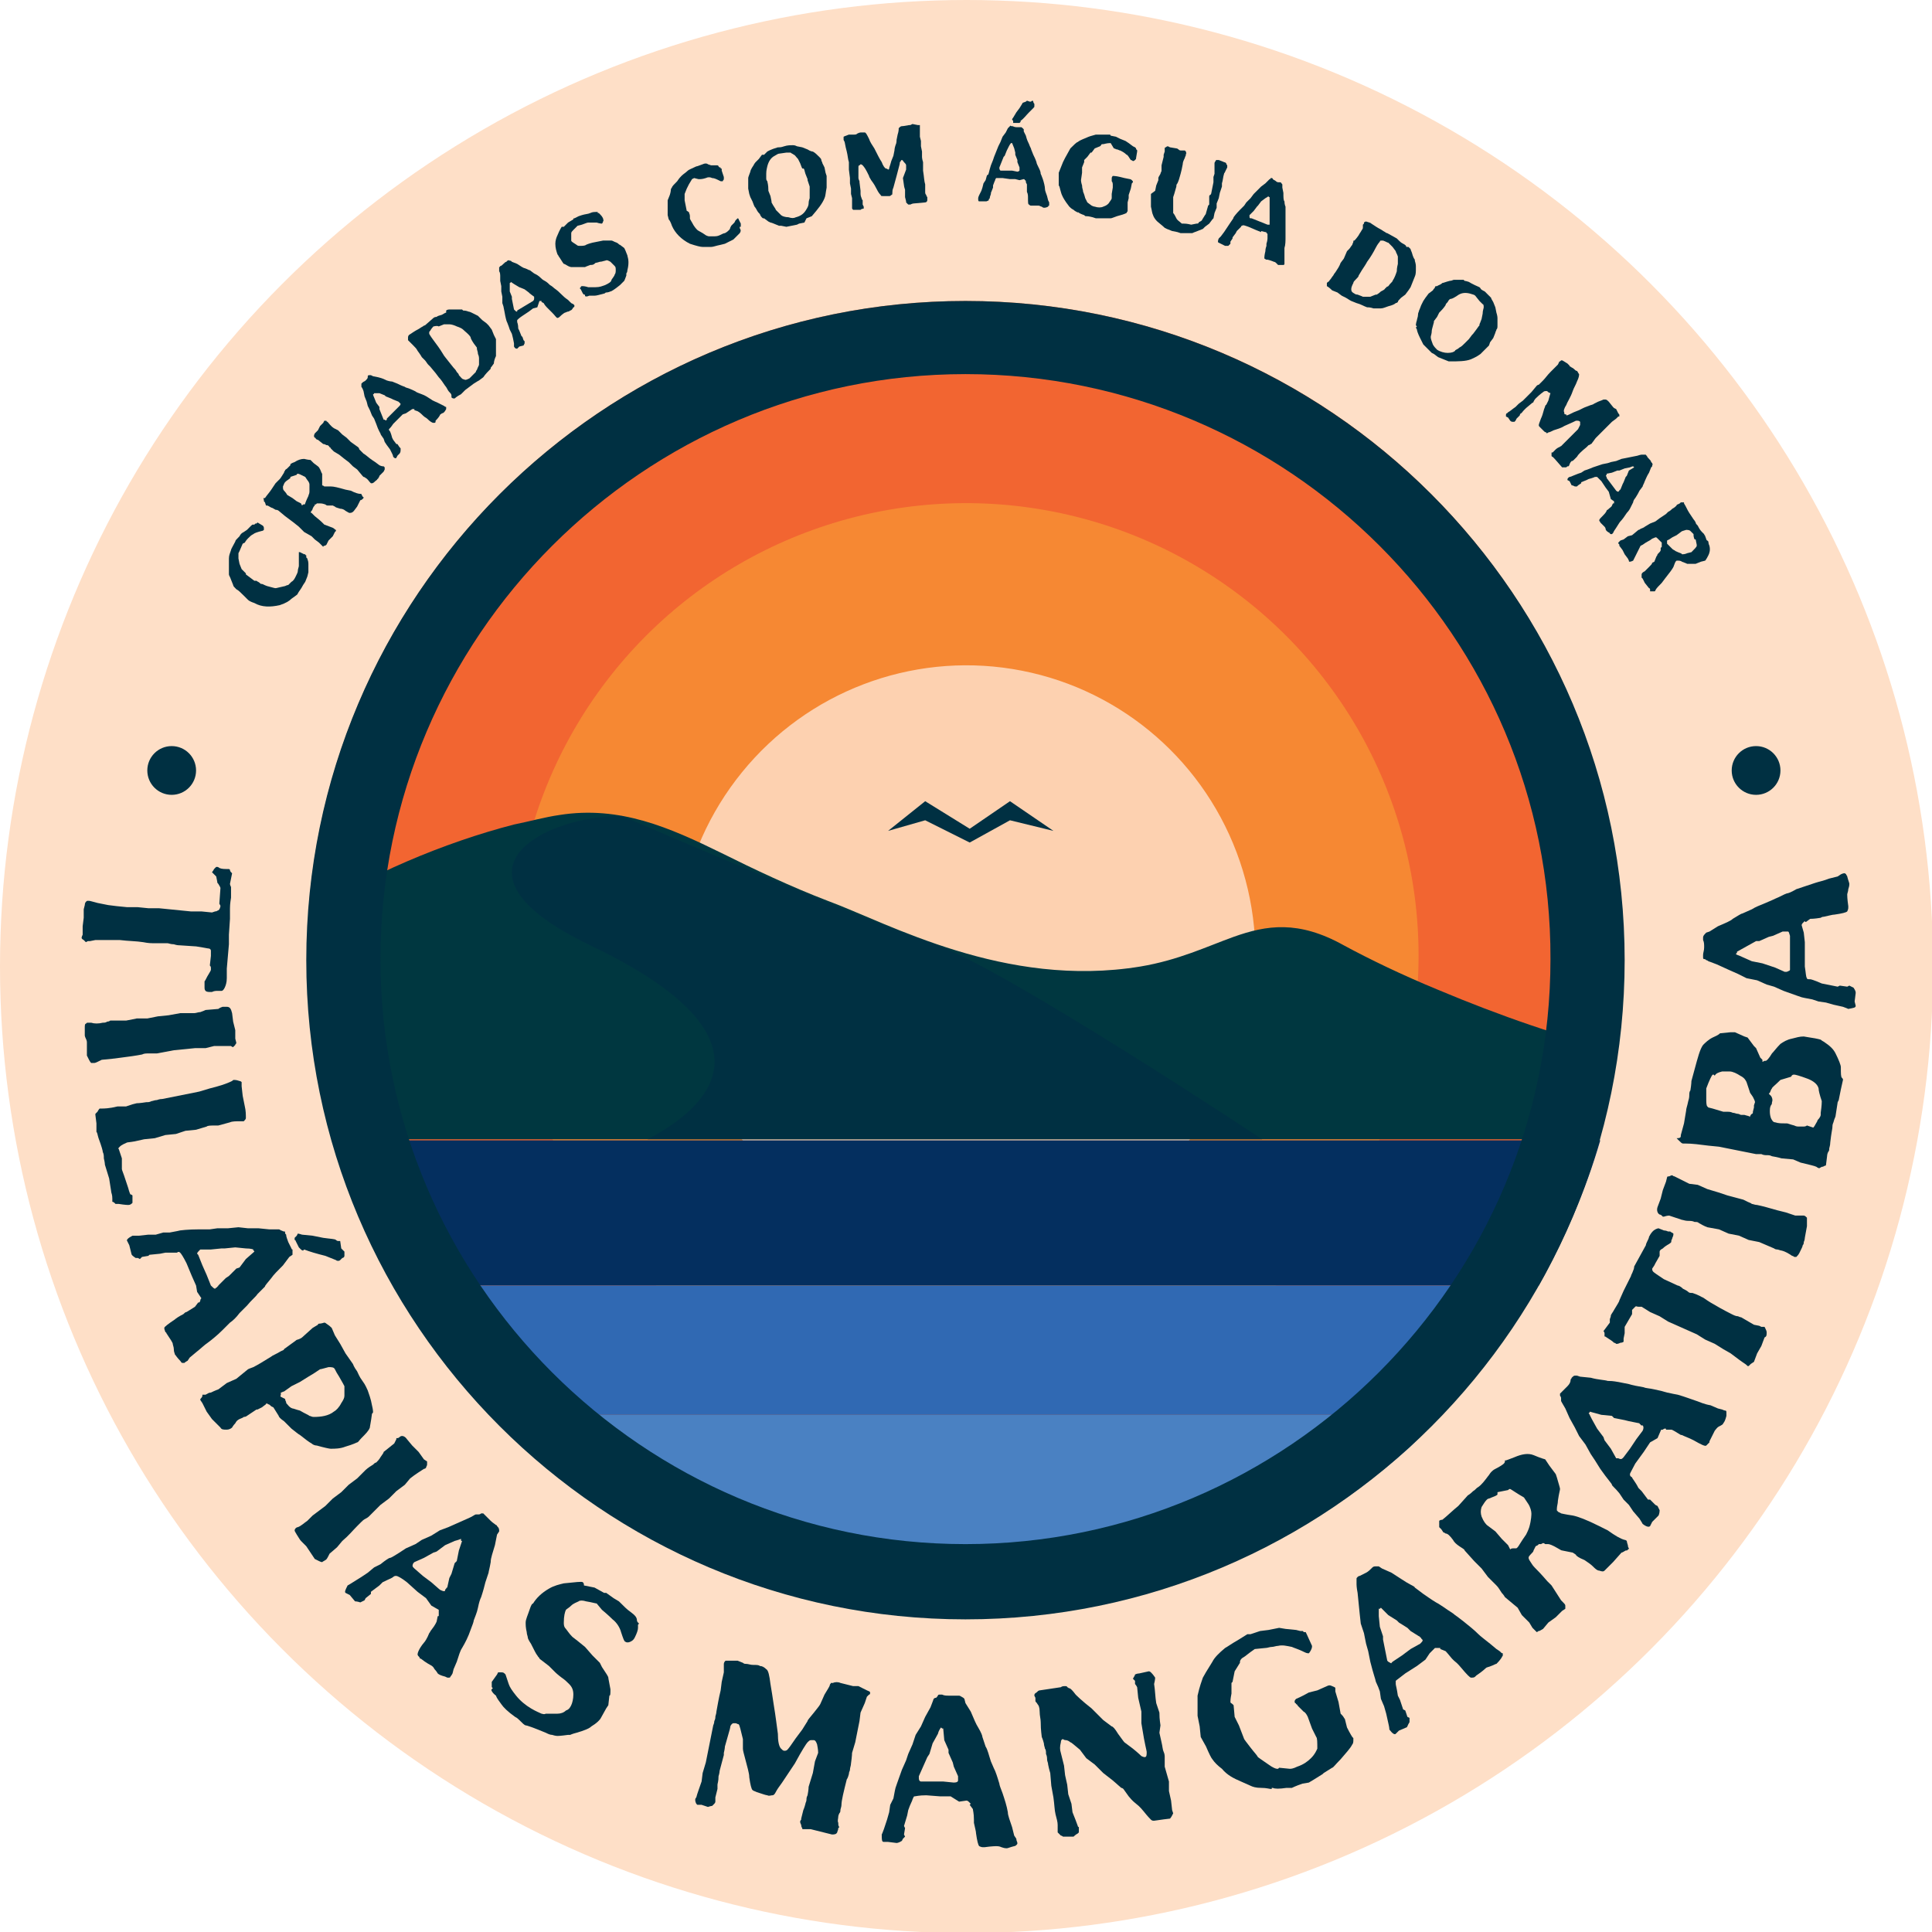 <?xml version="1.0" encoding="utf-8"?>
<!-- Generator: Adobe Illustrator 26.3.1, SVG Export Plug-In . SVG Version: 6.00 Build 0)  -->
<svg version="1.1" id="Layer_1" xmlns="http://www.w3.org/2000/svg" xmlns:xlink="http://www.w3.org/1999/xlink" x="0px" y="0px"
	 viewBox="0 0 182.3 182.3" style="enable-background:new 0 0 182.3 182.3;" xml:space="preserve">
<style type="text/css">
	.st0{fill:#FEDFC7;}
	.st1{fill:#E56837;}
	.st2{fill:#E88539;}
	.st3{fill:#F26531;}
	.st4{fill:#F68833;}
	.st5{fill:#FDD1B0;}
	.st6{fill:#003740;}
	.st7{fill:#042F5F;}
	.st8{fill:#003042;}
	.st9{fill:#4A81C2;}
	.st10{fill:#3069B3;}
</style>
<g>
	<g>
		<circle class="st0" cx="91.2" cy="91.2" r="91.2"/>
		<path class="st1" d="M91.1,45.9c24.7,0,44.6,20,44.6,44.6c0,1,0,1.9-0.1,2.9c5.7,2.4,12,4.6,17,5.7c0.4-2.8,0.6-5.7,0.6-8.6
			c0-34.3-27.8-62.1-62.1-62.1c-32.8,0-59.7,25.5-62,57.7c5.3-3.5,12.6-6.6,19.2-8.3C53.8,59.3,70.9,45.9,91.1,45.9z"/>
		<path class="st2" d="M68,80.4c3.9-8.9,12.8-15.2,23.2-15.2c13.2,0,24.1,10.2,25.2,23.1c3.1-1.1,6.1-1.5,10.4,0.8
			c2.5,1.3,5.6,2.8,8.9,4.2c0.1-1,0.1-1.9,0.1-2.9c0-24.6-20-44.6-44.6-44.6c-20.2,0-37.3,13.5-42.8,31.9c1.5-0.4,3-0.7,4.3-0.9
			C58.4,75.9,63.1,78.1,68,80.4z"/>
		<circle class="st3" cx="91.5" cy="90.9" r="61.2"/>
		
			<ellipse transform="matrix(0.16 -0.987 0.987 0.16 -12.461 165.754)" class="st4" cx="91.2" cy="90.2" rx="42.7" ry="42.7"/>
		
			<ellipse transform="matrix(0.16 -0.987 0.987 0.16 -12.461 165.754)" class="st5" cx="91.2" cy="90.2" rx="27.4" ry="27.3"/>
		<path class="st6" d="M135.7,93.4c-3.4-1.4-6.5-2.9-8.9-4.2c-4.3-2.4-7.3-1.9-10.4-0.8c-2.5,0.9-5.2,2.2-8.8,2.8
			c-12.8,2.1-23.8-4.1-29.5-6.2c-3.4-1.3-7-3-10-4.5c-4.9-2.4-9.6-4.5-15.3-3.6c-1.4,0.2-2.8,0.6-4.3,0.9
			c-6.6,1.7-13.9,4.8-19.2,8.3C29.1,87.6,29,89,29,90.5c0,5.9,0.8,11.6,2.4,17h18.5h22.6h37.2h22.6h18.5c0.8-2.8,1.4-5.6,1.8-8.4
			C147.7,98,141.4,95.8,135.7,93.4z"/>
		<path class="st7" d="M132.4,107.6h-22.6H72.5H49.9H31.4c1.4,4.8,3.3,9.4,5.8,13.7h21.6h64.7h21.7c2.4-4.3,4.4-8.9,5.8-13.7H132.4z
			"/>
		<g>
			<polygon class="st8" points="83.8,78.4 87.3,77.4 91.5,79.5 95.3,77.4 99.4,78.4 95.3,75.6 91.5,78.2 87.3,75.6 			"/>
			<path class="st8" d="M58.7,77c-7-0.1-17.8,5.1-3,12.2c18.6,8.9,10.8,15.5,5.4,18.3h58c0,0-24.3-16.1-30.9-18.4
				C81,86.6,58.7,77,58.7,77z"/>
		</g>
		<g>
			<path class="st8" d="M7.8,88.2l0-0.8l0.1-0.8l0-0.8L8,85.4c0-0.2,0.1-0.3,0.1-0.3C8.2,85,8.2,85,8.3,85c0,0,0,0,0.1,0
				c0.1,0,0.4,0.1,0.8,0.2l1,0.2l0.8,0.1l1,0.1l1,0l1,0.1l1,0l1,0.1l1,0.1l1,0.1l1,0l1,0.1l0.3-0.1c0.2,0,0.2-0.1,0.3-0.1
				c0,0,0.1-0.1,0.1-0.1c0.1-0.2,0.1-0.3,0.1-0.3c0,0,0-0.1-0.1-0.2c0-0.1,0-0.1,0-0.1l0.1-1.4c0-0.1-0.1-0.2-0.2-0.4
				c-0.1-0.1-0.1-0.1-0.1-0.2l-0.1-0.5L20,82.3c0,0,0.1-0.1,0.2-0.3c0.1-0.1,0.2-0.2,0.2-0.2c0.1,0,0.1,0,0.1,0c0,0,0.1,0,0.2,0.1
				c0.2,0.1,0.5,0.1,0.8,0.1c0.1,0,0.2,0,0.2,0.1c0,0,0,0.1,0.1,0.2c0,0,0.1,0.1,0.1,0.1l0,0l-0.2,1c0,0,0,0.1,0.1,0.3
				c0,0.1,0,0.2,0,0.4c0,0.2,0,0.4,0,0.6c-0.1,0.6-0.1,0.9-0.1,1l0,1l-0.1,1.5c0,0.1,0,0.3,0,0.5c0,0.2,0,0.4,0,0.4l-0.2,2.3
				c0,0,0,0.1,0,0.4c0,0.2,0,0.4,0,0.5c0,0.4-0.1,0.7-0.2,0.9c-0.1,0.2-0.2,0.3-0.3,0.3l-0.5,0c0,0-0.2,0-0.4,0.1
				c-0.1,0-0.1,0-0.2,0c-0.1,0-0.3,0-0.4-0.1c-0.1-0.1-0.1-0.2-0.1-0.4c0-0.1,0-0.2,0-0.3c0,0,0,0,0-0.1c0,0,0-0.1,0-0.1
				c0.1-0.1,0.2-0.4,0.4-0.7c0.1-0.2,0.2-0.3,0.2-0.4c0,0,0-0.1,0-0.2c0-0.1-0.1-0.2-0.1-0.2l0.1-0.9l0-0.2l0-0.3
				c0-0.1-0.1-0.2-0.2-0.2c-0.1,0-0.5-0.1-1.2-0.2l-1.5-0.1c-0.1,0-0.3,0-0.6-0.1c-0.3,0-0.5-0.1-0.6-0.1c-0.1,0-0.2,0-0.4,0
				c-0.6,0-1,0-1,0c-0.1,0-0.4,0-0.9-0.1c-0.6-0.1-1.4-0.1-2.2-0.2c-0.2,0-0.5,0-0.7,0c-0.2,0-0.3,0-0.3,0L9,88.7l-0.5,0.1l-0.2,0
				l-0.2,0.1l-0.2-0.2c-0.2-0.1-0.2-0.2-0.2-0.2C7.7,88.5,7.7,88.4,7.8,88.2z"/>
			<path class="st8" d="M8.2,98.4c0-0.1,0-0.2-0.1-0.4C8,97.8,8,97.7,8,97.7c0-0.1,0-0.4,0-0.7c0-0.2,0-0.4,0.1-0.4
				c0.1-0.1,0.1-0.1,0.2-0.1s0.1,0,0.3,0c0.3,0.1,0.7,0.1,1.1,0c0.1,0,0.3,0,0.4-0.1c0.2,0,0.3-0.1,0.3-0.1l1.5,0l1-0.2l1,0l1-0.2
				l1-0.1l1.1-0.2c0,0,0.3,0,0.9,0c0.1,0,0.3,0,0.4,0c0.2,0,0.4-0.1,0.6-0.1c0.3-0.1,0.5-0.2,0.5-0.2l1.2-0.1c0,0,0.1-0.1,0.4-0.2
				c0,0,0,0,0.1,0s0,0,0.1,0c0,0,0.1,0,0.2,0c0.3,0,0.4,0.2,0.5,0.6l0.1,0.8l0.2,0.8l0,0.8l0.1,0.4c0,0.1-0.1,0.1-0.1,0.2
				c-0.1,0.1-0.2,0.2-0.2,0.2c0,0-0.1,0-0.2-0.1c-0.4,0-0.9,0-1.6,0l-0.8,0.2l-1,0l-1,0.1l-1,0.1l-1.6,0.3c0,0-0.2,0-0.4,0
				c-0.2,0-0.4,0-0.5,0c-0.1,0-0.3,0-0.5,0.1c-0.5,0.1-1.2,0.2-2,0.3l-0.8,0.1l-1,0.1c-0.4,0.2-0.6,0.3-0.7,0.3c-0.1,0-0.2,0-0.3,0
				c0,0-0.1-0.1-0.2-0.3l-0.2-0.4L8.2,98.4z"/>
			<path class="st8" d="M22.8,102.5l0.1,0.9l0.2,1c0.1,0.4,0.1,0.8,0.1,1.1c0,0.1-0.1,0.2-0.2,0.3c0,0-0.1,0-0.3,0
				c-0.4,0-0.8,0-1,0.1l-1.1,0.3c0,0-0.1,0-0.2,0c-0.5,0-0.8,0-0.9,0.1l-1,0.3l-1,0.1l-0.9,0.3l-1,0.1l-1,0.3l-1,0.1l-0.9,0.2
				l-0.7,0.1c-0.2,0.1-0.5,0.2-0.7,0.4c-0.1,0.1-0.2,0.2-0.1,0.2l0.3,0.9c0,0,0,0.2,0,0.4c0,0.2,0,0.4,0,0.6c0,0.1,0.1,0.3,0.2,0.6
				l0.3,0.9l0.1,0.3c0.1,0.4,0.2,0.6,0.2,0.6c0,0,0.1,0,0.2,0.1l0,0.3c0,0.2,0,0.4,0,0.4c-0.1,0.1-0.2,0.2-0.4,0.2
				c0,0-0.3,0-0.9-0.1l-0.3,0l-0.1-0.1c-0.1-0.1-0.2-0.1-0.2-0.1c0,0,0-0.1,0-0.3c0-0.1,0-0.3-0.1-0.6c0-0.1-0.1-0.6-0.2-1.3
				l-0.4-1.3c0,0,0-0.2-0.1-0.6c0-0.2,0-0.4-0.1-0.6c0-0.1-0.1-0.5-0.4-1.3c-0.1-0.3-0.1-0.5-0.2-0.6c0-0.1,0-0.2,0-0.4
				c0-0.3,0-0.4,0-0.4L9,105.2c0-0.1,0-0.1,0-0.1c0,0,0.1-0.1,0.2-0.2c0.1-0.2,0.2-0.3,0.2-0.3c0,0,0.1,0,0.2,0c0.2,0,0.7,0,1.5-0.2
				l0.8,0l0.6-0.2l0.4-0.1c0,0,0.3,0,0.9-0.1c0.2,0,0.3,0,0.5-0.1c0.1,0,0.3-0.1,0.5-0.1c0.3-0.1,0.4-0.1,0.5-0.1l1.5-0.3l1-0.2
				l1-0.2l1-0.3c0.8-0.2,1.5-0.4,2.1-0.7c0.1-0.1,0.1-0.1,0.2-0.1c0.1,0,0.2,0,0.5,0.1c0.1,0,0.2,0.1,0.2,0.1
				C22.8,102.2,22.8,102.4,22.8,102.5z"/>
			<path class="st8" d="M18.5,121.3l-0.4-0.9l-0.5-1.2c-0.3-0.6-0.5-0.9-0.6-1c-0.1-0.1-0.2-0.1-0.3,0c-0.1,0-0.5,0-1.1,0l-0.5,0.1
				l-1,0.1l-0.1,0.1l-0.6,0.1l-0.2,0.2l-0.2-0.1h-0.2c-0.3-0.2-0.4-0.3-0.4-0.4l-0.2-0.8l-0.2-0.4c-0.1-0.1,0.1-0.3,0.5-0.5
				c0,0,0.2,0,0.6,0l0.9-0.1l0.7,0l0.7-0.2H16c0.6-0.1,1-0.2,1-0.2s0.7-0.1,1.8-0.1l1,0l0.7-0.1l1,0l1-0.1l0.9,0.1l1,0l1,0.1
				c0.5,0,0.8,0,0.9,0c0,0,0.1,0,0.2,0.1c0.1,0,0.2,0.1,0.3,0.1c0.1,0,0.1,0,0.1,0.1c0,0.1,0,0.1,0.1,0.2c0,0.2,0.1,0.4,0.2,0.7
				c0.1,0.2,0.2,0.4,0.3,0.6c0,0.1,0.1,0.1,0.1,0.1c0,0.1,0,0.2,0,0.4c0,0.1,0,0.1,0,0.1l-0.3,0.2l-0.6,0.8
				c-0.5,0.5-0.9,0.9-1.1,1.2c-0.4,0.5-0.6,0.7-0.6,0.8l-0.7,0.7c-0.2,0.3-0.6,0.6-1,1.1c-0.2,0.2-0.4,0.4-0.7,0.7
				c-0.3,0.4-0.6,0.7-0.9,0.9c0,0-0.3,0.3-0.7,0.7c-0.5,0.5-1,0.9-1.4,1.2c-0.3,0.2-0.6,0.5-1.1,0.9l-0.6,0.5l-0.2,0.3
				c-0.2,0.1-0.3,0.2-0.3,0.2c-0.1,0-0.1,0-0.2,0c-0.1,0-0.1-0.1-0.2-0.2c-0.3-0.3-0.4-0.5-0.5-0.6c0-0.1-0.1-0.2-0.1-0.5
				c0-0.2-0.1-0.4-0.1-0.5c0-0.1-0.2-0.4-0.6-1c0-0.1-0.1-0.1-0.1-0.1c0-0.1-0.1-0.2-0.1-0.4c0-0.1,0.4-0.4,1-0.8
				c0.1-0.1,0.4-0.3,0.8-0.5c0.1-0.1,0.2-0.2,0.3-0.2c0.5-0.3,0.8-0.5,0.8-0.5l0.3-0.4l0,0c0,0,0,0,0,0c0,0,0,0,0,0c0,0,0,0,0,0
				c0.1,0,0.1,0,0.1,0c0,0,0.1-0.1,0.1-0.2c0-0.1,0.1-0.2,0.1-0.2l-0.4-0.6L18.5,121.3z M24,118.1c0-0.1-0.1-0.1-0.1-0.1
				c0,0,0,0,0-0.1c0,0,0,0,0,0c0,0-0.2-0.1-0.7-0.1l-1-0.1l-1,0.1l-0.3,0l-1,0.1l-1,0l-0.1,0.1c-0.1,0.1-0.2,0.2-0.2,0.3l0.1,0.1
				l0.4,1l0.4,0.9l0.4,1c0.2,0.2,0.3,0.3,0.4,0.3c0,0,0,0,0.1-0.1c0,0,0.1,0,0.1-0.1c0.1,0,0.1-0.1,0.1-0.1l0.7-0.7l0.3-0.2l0.7-0.7
				l0.3-0.1l0.6-0.8L24,118.1z M32.1,117.1l0.1,0.7c0,0,0.1,0.1,0.3,0.3c0,0,0,0,0,0.1c0,0.1,0,0.2,0,0.3c0,0.1-0.1,0.2-0.2,0.2
				c-0.1,0.1-0.2,0.2-0.2,0.2c-0.1,0.1-0.3,0.1-0.4,0l-1-0.4c-0.8-0.2-1.5-0.4-2-0.6l0,0l-0.1,0.1c0,0-0.1,0-0.2-0.1
				c0,0-0.1-0.1-0.2-0.2c-0.2-0.4-0.3-0.6-0.3-0.6c0,0,0-0.1-0.1-0.1c0-0.1,0-0.1,0-0.2c0,0,0.1-0.1,0.2-0.2l0.1-0.2
				c0,0,0.1,0,0.4,0.1l1,0.1l1,0.2c0.7,0.1,1.1,0.1,1.2,0.2c0,0,0.1,0.1,0.2,0.1L32.1,117.1z"/>
			<path class="st8" d="M20,133.9l-0.5-0.7l-0.4-0.8l-0.2-0.3c0-0.1,0-0.1,0.1-0.2c0.1-0.1,0.1-0.2,0.1-0.3v0l0,0c0,0,0.1,0,0.3,0
				c0.2-0.1,0.3-0.2,0.5-0.2c0.4-0.2,0.7-0.3,0.7-0.3l0.8-0.6l0.9-0.4l1.1-0.9c0,0,0.2-0.1,0.5-0.2c0.4-0.2,0.9-0.5,1.7-1
				c0.1-0.1,0.4-0.2,0.9-0.5c0.2-0.1,0.3-0.1,0.3-0.2l1.1-0.8c0,0,0.1-0.1,0.2-0.1c0.3-0.1,0.4-0.2,0.4-0.2l1-0.9L30,125
				c0-0.1,0.1-0.1,0.1-0.1s0.2,0,0.5-0.1c0,0,0.1,0,0.2,0.1c0.3,0.2,0.4,0.3,0.5,0.4l0.3,0.7l0.5,0.8l0.5,0.9l0.7,1
				c0,0,0.1,0.3,0.4,0.7c0.1,0.2,0.2,0.5,0.5,0.9c0.3,0.4,0.4,0.7,0.5,0.9c0.1,0.3,0.3,0.8,0.4,1.4c0.1,0.4,0.1,0.6,0.1,0.6
				c0,0.1,0,0.1-0.1,0.2c-0.1,0.8-0.2,1.2-0.2,1.3c-0.1,0.3-0.4,0.6-0.8,1c-0.2,0.2-0.3,0.4-0.4,0.4c0,0-0.4,0.2-1.1,0.4
				c-0.5,0.2-1,0.2-1.4,0.2c-0.1,0-0.6-0.1-1.3-0.3c-0.2,0-0.4-0.1-0.5-0.2c-0.2-0.1-0.6-0.4-1.1-0.8c-0.2-0.1-0.4-0.3-0.8-0.6
				c-0.3-0.3-0.6-0.6-0.7-0.7c-0.3-0.2-0.5-0.4-0.5-0.5l-0.5-0.8l-0.2-0.1c-0.1-0.1-0.2-0.2-0.3-0.2c-0.1-0.1-0.2-0.1-0.2,0
				l-0.4,0.3c0,0-0.2,0.1-0.4,0.2c-0.1,0-0.1,0-0.1,0l-0.9,0.6c0,0-0.1,0.1-0.3,0.1c-0.1,0.1-0.2,0.1-0.4,0.2
				c-0.2,0.1-0.3,0.2-0.4,0.4c-0.2,0.2-0.3,0.4-0.3,0.4c-0.1,0.1-0.3,0.2-0.5,0.2c-0.3,0-0.5,0-0.6-0.2L20,133.9z M26.9,132
				c0,0,0,0.1,0.1,0.3c0,0.1,0,0.1,0.1,0.2c0.1,0.1,0.2,0.3,0.5,0.4c0.1,0,0.3,0.1,0.7,0.2c0.5,0.3,0.8,0.4,0.9,0.5
				c0.1,0,0.2,0.1,0.4,0.1c0.7,0,1.4-0.1,1.9-0.5c0.2-0.1,0.5-0.4,0.7-0.8c0.2-0.3,0.3-0.5,0.3-0.7c0-0.3,0-0.6,0-0.9
				c0,0-0.2-0.4-0.5-0.9c-0.2-0.3-0.3-0.5-0.4-0.7c-0.1-0.2-0.3-0.2-0.6-0.2c-0.4,0.1-0.7,0.2-0.8,0.2l-0.6,0.4l-0.5,0.3l-0.8,0.5
				l-0.8,0.4l-0.7,0.5c-0.1,0-0.2,0.1-0.3,0.1h0l0,0l0,0l0,0.2c0,0.1-0.1,0.1,0,0.2L26.9,132z"/>
			<path class="st8" d="M28.9,145.9c0,0-0.1-0.1-0.3-0.3c-0.1-0.1-0.2-0.2-0.2-0.2c-0.1-0.1-0.2-0.3-0.4-0.6
				c-0.1-0.2-0.2-0.3-0.2-0.4c0-0.1,0.1-0.2,0.1-0.2c0,0,0.1-0.1,0.2-0.1c0.3-0.1,0.6-0.4,0.9-0.6c0.1-0.1,0.2-0.2,0.3-0.3
				c0.1-0.1,0.2-0.2,0.2-0.2l1.2-0.9l0.7-0.7l0.8-0.6l0.7-0.7l0.8-0.6l0.8-0.8c0,0,0.2-0.2,0.7-0.5c0.1-0.1,0.2-0.2,0.3-0.2
				c0.1-0.1,0.3-0.3,0.4-0.5c0.2-0.3,0.3-0.4,0.3-0.5l1-0.8c0,0,0.1-0.2,0.2-0.4c0,0,0,0,0-0.1c0,0,0,0,0.1,0c0,0,0.1,0,0.2-0.1
				c0.2-0.2,0.5-0.1,0.7,0.2l0.5,0.6l0.6,0.6l0.5,0.7l0.3,0.2c0,0.1,0,0.1,0,0.3c0,0.1-0.1,0.2-0.1,0.3c0,0-0.1,0.1-0.2,0.1
				c-0.3,0.2-0.8,0.5-1.3,0.9l-0.5,0.6l-0.8,0.6l-0.7,0.7l-0.8,0.6l-1.1,1.1c0,0-0.1,0.1-0.3,0.2c-0.2,0.1-0.3,0.2-0.4,0.3
				c-0.1,0.1-0.2,0.2-0.4,0.4c-0.4,0.4-0.8,0.9-1.4,1.4l-0.5,0.6l-0.7,0.6c-0.2,0.4-0.3,0.6-0.4,0.6c-0.1,0.1-0.2,0.1-0.3,0.2
				c0,0-0.1,0-0.3-0.1l-0.4-0.2L28.9,145.9z"/>
			<path class="st8" d="M40.2,150.8l-0.8-0.6l-1-0.9c-0.5-0.4-0.9-0.6-1-0.6c-0.1,0-0.2,0-0.3,0.1c-0.1,0.1-0.4,0.2-1,0.5l-0.3,0.3
				l-0.8,0.6l0,0.2l-0.5,0.4l-0.1,0.2l-0.2,0.1l-0.2,0.1c-0.3-0.1-0.5-0.1-0.5-0.1l-0.5-0.6l-0.4-0.2c-0.1-0.1,0-0.3,0.2-0.7
				c0,0,0.2-0.1,0.5-0.3l0.8-0.5l0.6-0.4l0.6-0.5l0.6-0.3c0.5-0.4,0.8-0.6,0.9-0.6c0.1,0,0.6-0.3,1.5-0.9l0.9-0.4l0.6-0.4l0.9-0.4
				l0.8-0.5l0.8-0.3l0.9-0.4l0.9-0.4c0.5-0.2,0.7-0.4,0.8-0.4c0,0,0.1,0,0.2,0c0.1,0,0.2,0,0.3-0.1c0.1,0,0.1,0,0.2,0
				c0,0,0.1,0.1,0.2,0.2c0.1,0.1,0.3,0.3,0.5,0.5c0.2,0.2,0.4,0.3,0.5,0.4c0.1,0,0.1,0.1,0.1,0.1c0.1,0.1,0.2,0.2,0.2,0.4
				c0,0.1,0,0.1,0,0.1l-0.2,0.3l-0.2,1c-0.2,0.7-0.4,1.2-0.4,1.6c-0.1,0.6-0.2,0.9-0.2,1l-0.3,0.9c-0.1,0.4-0.2,0.8-0.4,1.4
				c-0.1,0.2-0.2,0.5-0.3,1c-0.1,0.5-0.3,0.9-0.4,1.2c0,0.1-0.1,0.4-0.3,0.9c-0.2,0.6-0.5,1.2-0.8,1.7c-0.2,0.3-0.3,0.7-0.5,1.3
				l-0.3,0.7l-0.1,0.4c-0.1,0.2-0.2,0.3-0.2,0.3c0,0.1-0.1,0.1-0.2,0.1c-0.1,0-0.1,0-0.3-0.1c-0.4-0.1-0.6-0.2-0.7-0.3
				c0,0-0.1-0.2-0.3-0.4c-0.1-0.2-0.2-0.3-0.4-0.4c0,0-0.4-0.2-0.9-0.6c-0.1,0-0.1,0-0.1-0.1c-0.1-0.1-0.2-0.2-0.2-0.3
				c0-0.1,0.1-0.5,0.6-1.1c0.1-0.1,0.3-0.4,0.5-0.9c0.1-0.1,0.1-0.2,0.2-0.3c0.4-0.5,0.5-0.8,0.5-0.8l0.1-0.5l0,0c0,0,0,0,0,0
				c0,0,0,0,0,0s0,0,0,0c0.1,0,0.1,0,0.1-0.1c0,0,0-0.1,0-0.3c0-0.1,0-0.2,0-0.2l-0.7-0.4L40.2,150.8z M43.6,145.4
				c-0.1,0-0.1,0-0.1-0.1c0,0,0,0,0-0.1c0,0,0,0,0,0c0,0-0.2,0.1-0.6,0.2l-0.9,0.4l-0.8,0.6l-0.3,0.1L40,147l-0.9,0.4l-0.1,0.1
				c-0.1,0.2-0.1,0.3,0,0.4l0.1,0.1l0.8,0.7l0.8,0.6l0.8,0.7c0.2,0.1,0.4,0.2,0.5,0.1c0,0,0,0,0-0.1c0,0,0,0,0.1-0.1
				c0-0.1,0.1-0.1,0.1-0.1l0.2-0.9l0.2-0.4l0.3-1l0.2-0.2l0.2-1L43.6,145.4z"/>
			<path class="st8" d="M56.3,151.3c-0.1,0-0.4-0.1-1-0.2c-0.3-0.1-0.6-0.1-0.7,0c-0.2,0.1-0.5,0.2-0.7,0.4s-0.4,0.3-0.5,0.4
				c-0.1,0.2-0.2,0.6-0.2,1.2c0,0.2,0,0.4,0.2,0.6c0.3,0.4,0.5,0.7,0.8,0.9c0,0,0.4,0.3,1,0.8l0.7,0.8l0.7,0.7l0.2,0.4
				c0.4,0.6,0.6,0.9,0.6,1c0,0.1,0.1,0.5,0.2,1.1c0,0.4,0,0.6-0.1,0.6l-0.1,0.9l-0.2,0.3l-0.5,0.9c-0.1,0.2-0.4,0.5-0.9,0.8
				c-0.2,0.2-0.7,0.4-1.4,0.6c-0.4,0.1-0.6,0.2-0.6,0.2h-0.2c-0.7,0.1-1,0.1-1,0.1c0,0-0.2,0-0.5-0.1c-0.2,0-0.4-0.1-0.6-0.2
				c-1.2-0.5-1.8-0.7-1.9-0.7c-0.1,0-0.3-0.2-0.6-0.5c-0.1-0.1-0.2-0.2-0.4-0.3c-0.7-0.5-1.1-0.9-1.3-1.2c-0.2-0.3-0.4-0.5-0.5-0.8
				c-0.4-0.3-0.5-0.6-0.4-0.6l0.1-0.1c-0.1-0.1-0.1-0.1-0.1-0.2c0-0.2,0-0.3,0-0.4l0.5-0.7l0.1-0.2c0,0,0.1,0,0.3,0
				c0.1,0,0.2,0,0.3,0.1c0,0,0.1,0.1,0.1,0.1c0,0,0.1,0.3,0.3,0.9c0.1,0.3,0.3,0.6,0.7,1.1c0.4,0.5,0.9,0.9,1.4,1.2
				c0.5,0.3,0.8,0.4,1,0.5c0.1,0,0.2,0.1,0.4,0c0.7,0,1,0,1.1,0c0.3,0,0.6-0.1,0.8-0.3c0.3-0.1,0.4-0.3,0.5-0.5
				c0.1-0.2,0.2-0.6,0.2-1c0-0.4-0.1-0.7-0.4-1c-0.2-0.2-0.4-0.4-0.7-0.6c-0.4-0.3-0.6-0.5-0.6-0.5c-0.2-0.2-0.4-0.4-0.6-0.6
				c-0.5-0.4-0.8-0.6-0.9-0.7c0-0.1-0.1-0.1-0.2-0.3c-0.1-0.1-0.3-0.5-0.6-1.1c-0.2-0.3-0.3-0.5-0.3-0.6s-0.1-0.3-0.1-0.5
				c-0.1-0.4-0.1-0.7-0.1-0.9c0-0.3,0.2-0.7,0.4-1.3c0.1-0.3,0.2-0.5,0.3-0.5c0.3-0.5,0.8-1,1.5-1.4c0.5-0.3,1-0.4,1.4-0.5
				c1.1-0.1,1.7-0.2,1.8-0.1c0.1,0.1,0.1,0.2,0.1,0.3l1,0.2l0.9,0.5c0.1,0,0.2,0,0.2,0l0.7,0.5l0.5,0.3c0.5,0.5,0.8,0.8,1.1,1
				c0.4,0.3,0.6,0.5,0.6,0.8c0,0.1,0.1,0.2,0.1,0.2c0.1,0.1,0.1,0.1,0.1,0.1l-0.1,0.1c0,0,0,0.1,0,0.1l0,0.2c0,0.2-0.1,0.5-0.3,0.9
				c-0.1,0.2-0.2,0.3-0.4,0.4c-0.2,0.1-0.4,0.1-0.5,0c-0.1,0-0.2-0.3-0.4-0.9c-0.1-0.4-0.4-0.9-0.8-1.2c-0.1-0.1-0.4-0.4-1-0.9
				L56.3,151.3z"/>
			<path class="st8" d="M69.4,162.6c0,0-0.1,0-0.2,0c-0.1,0-0.3,0.2-0.3,0.4c0,0.1-0.2,0.7-0.5,1.8c0,0,0,0.2-0.1,0.6
				c0,0.1,0,0.1,0,0.2l-0.4,1.5c0,0,0,0.2-0.1,0.5c0,0.5-0.1,0.7-0.1,0.8c0,0.2,0,0.4,0,0.4l-0.2,0.8l0,0.4c0,0,0,0.1-0.1,0.2
				c-0.1,0.1-0.1,0.1-0.2,0.2c0,0-0.1,0-0.4,0.1l-0.6-0.2l-0.4,0c0,0-0.1-0.1-0.1-0.1c-0.1-0.2-0.1-0.3-0.1-0.4c0,0,0-0.1,0.1-0.2
				c0.1-0.4,0.3-0.9,0.5-1.5l0.1-0.8l0.3-1l0.2-1l0.2-1l0.3-1.5c0,0,0.1-0.2,0.1-0.4c0.1-0.2,0.1-0.3,0.1-0.4c0-0.1,0.1-0.3,0.1-0.5
				c0.1-0.5,0.2-1.2,0.4-2l0.1-0.8l0.2-0.9l0-0.5c0-0.2,0-0.3,0-0.3c0-0.1,0.1-0.3,0.2-0.3c0,0,0.4,0,1.1,0l0.5,0.2
				c0.1,0.1,0.2,0.1,0.3,0.1c0.2,0,0.4,0.1,0.7,0.1c0.3,0,0.5,0,0.6,0.1c0.2,0,0.4,0.1,0.6,0.3c0.2,0.1,0.3,0.6,0.4,1.4
				c0.1,0.6,0.2,1.2,0.3,1.9c0.2,1.2,0.3,2.1,0.4,2.8c0,0.7,0.1,1.2,0.3,1.4c0.1,0.1,0.2,0.2,0.3,0.2c0.1,0,0.2,0,0.3-0.1
				c0.1-0.1,0.4-0.5,0.8-1.1l0.6-0.8l0.5-0.8c0-0.1,0.2-0.3,0.6-0.8c0.3-0.4,0.5-0.6,0.6-0.8l0.4-0.9c0.3-0.5,0.5-0.8,0.5-0.9
				c0-0.1,0.1-0.1,0.1-0.2l0.2,0c0.2-0.1,0.5-0.1,0.7,0l1.2,0.3c0,0,0.1,0,0.2,0l0.3,0l0.8,0.4c0.2,0.1,0.3,0.1,0.3,0.2
				c0,0.1,0,0.1,0,0.1c0,0,0,0.1-0.1,0.1c-0.1,0.1-0.2,0.2-0.2,0.2l-0.2,0.6l-0.4,0.9l-0.1,0.8l-0.2,1l-0.2,1l-0.3,1
				c0,0,0,0.3-0.1,1c0,0.2-0.1,0.4-0.1,0.6c0,0.1-0.1,0.2-0.1,0.4c-0.1,0.4-0.2,0.5-0.2,0.5c-0.3,1.2-0.5,2-0.5,2.4
				c0,0.2-0.1,0.4-0.1,0.5c0,0.1,0,0.2-0.1,0.3c-0.1,0.2-0.1,0.3-0.1,0.3c0,0.2-0.1,0.4,0,0.6c0,0.2,0,0.3,0.1,0.4c0,0,0,0,0,0l0,0
				c0,0-0.1,0.1-0.1,0.1c0,0.2-0.1,0.3-0.1,0.4c-0.1,0.2-0.3,0.2-0.5,0.2l-2-0.5c-0.1,0-0.3,0-0.5,0c-0.1,0-0.1,0-0.2,0
				s-0.1,0-0.1-0.1c0,0-0.1-0.1-0.1-0.3c-0.1-0.2-0.1-0.3-0.1-0.3c0,0,0-0.1,0.1-0.2c0,0,0-0.1,0-0.1l0.2-0.8c0,0,0.1-0.2,0.2-0.6
				c0-0.1,0.1-0.2,0.1-0.4c0-0.1,0-0.2,0.1-0.4c0.1-0.5,0.1-0.8,0.1-0.8l0.4-1.3l0.2-1.1l0.3-0.8c0-0.1,0-0.3-0.1-0.8
				c-0.1-0.3-0.2-0.4-0.3-0.4c-0.1,0-0.2,0-0.3,0s-0.2,0.1-0.3,0.2s-0.5,0.7-1.2,2c-0.4,0.6-0.8,1.2-1.2,1.8
				c-0.3,0.4-0.5,0.7-0.6,0.9c-0.1,0.2-0.2,0.3-0.3,0.3c-0.2,0-0.3,0.1-0.5,0c-0.1,0-0.4-0.1-1-0.3c-0.2-0.1-0.3-0.1-0.4-0.2
				c-0.1-0.1-0.2-0.5-0.3-1.2c0-0.4-0.2-1-0.4-1.8c-0.1-0.4-0.2-0.7-0.2-0.9l0-0.9c-0.2-0.8-0.3-1.3-0.4-1.4
				C69.6,162.7,69.5,162.6,69.4,162.6z"/>
			<path class="st8" d="M89.7,169.5h-1l-1.3-0.1c-0.7,0-1,0.1-1.1,0.1c-0.1,0-0.1,0.1-0.2,0.3c0,0.1-0.2,0.4-0.4,1l-0.1,0.5l-0.3,1
				l0.1,0.2l-0.1,0.6l0.1,0.2l-0.2,0.2l-0.1,0.2c-0.3,0.2-0.5,0.2-0.5,0.2l-0.8-0.1l-0.4,0c-0.2,0-0.2-0.2-0.2-0.7
				c0,0,0.1-0.2,0.2-0.5l0.3-0.9l0.2-0.7l0.1-0.7l0.3-0.6c0.1-0.6,0.2-1,0.2-1s0.2-0.6,0.6-1.7l0.4-0.9l0.2-0.6l0.4-0.9l0.3-0.9
				l0.5-0.8l0.4-0.9l0.5-0.9c0.2-0.5,0.3-0.8,0.3-0.8c0,0,0.1-0.1,0.2-0.1c0.1,0,0.1-0.1,0.2-0.2c0-0.1,0.1-0.1,0.2-0.1
				c0.1,0,0.1,0,0.2,0c0.2,0.1,0.4,0.1,0.7,0.1c0.3,0,0.5,0,0.7,0c0.1,0,0.1,0,0.2,0c0.1,0,0.2,0.1,0.4,0.2c0.1,0.1,0.1,0.1,0.1,0.1
				l0.1,0.4l0.5,0.8c0.3,0.7,0.5,1.2,0.7,1.5c0.3,0.5,0.4,0.8,0.4,0.9l0.3,0.9c0.2,0.3,0.3,0.8,0.5,1.4c0.1,0.2,0.2,0.5,0.4,0.9
				c0.2,0.5,0.3,0.9,0.4,1.2c0,0.1,0.1,0.4,0.3,0.9c0.2,0.6,0.4,1.2,0.5,1.8c0,0.3,0.2,0.8,0.4,1.4l0.2,0.8l0.2,0.3
				c0,0.2,0.1,0.3,0.1,0.4c0,0.1,0,0.1-0.1,0.2c0,0-0.1,0.1-0.2,0.1c-0.4,0.1-0.6,0.2-0.7,0.2c-0.1,0-0.2,0-0.5-0.1
				c-0.2-0.1-0.4-0.1-0.5-0.1c0,0-0.4,0-1.1,0.1c-0.1,0-0.1,0-0.1,0c-0.1,0-0.2,0-0.4-0.1c-0.1-0.1-0.2-0.5-0.3-1.2
				c0-0.2-0.1-0.5-0.2-1c0-0.2,0-0.3,0-0.3c0-0.6-0.1-0.9-0.1-1l-0.3-0.4l0,0c0,0,0,0,0,0s0,0,0,0s0,0,0,0c0,0,0.1-0.1,0.1-0.1
				s-0.1-0.1-0.2-0.2c-0.1-0.1-0.2-0.1-0.2-0.1l-0.7,0.1L89.7,169.5z M89,163.1c-0.1,0-0.1,0-0.1,0c0,0,0,0-0.1-0.1c0,0,0,0,0,0
				c0,0-0.2,0.2-0.3,0.6l-0.5,0.9l-0.3,1l-0.2,0.3l-0.4,0.9l-0.4,0.9l0,0.2c0,0.2,0.1,0.3,0.2,0.3l0.1,0l1,0l1,0l1,0.1
				c0.3,0,0.4-0.1,0.4-0.2c0,0,0,0,0-0.1c0,0,0-0.1,0-0.2c0-0.1,0-0.1,0-0.1l-0.4-0.9l-0.1-0.4l-0.4-0.9v-0.3l-0.4-0.9L89,163.1z"/>
			<path class="st8" d="M109.4,163.5l0.2,0.9c0.1,0.4,0.1,0.7,0.2,0.9c0.1,0.2,0.1,0.4,0.1,0.5s0,0.2,0,0.4l0,0.5l0.4,1.4l0,0.9
				l0.2,0.9l0.1,0.9l0.1,0.3l-0.1,0.2c-0.1,0.2-0.2,0.3-0.2,0.3c-0.9,0.1-1.4,0.2-1.5,0.2c-0.1,0-0.2,0-0.3-0.1
				c-0.1-0.1-0.3-0.3-0.7-0.8c-0.1-0.1-0.3-0.4-0.7-0.7c-0.4-0.3-0.6-0.6-0.7-0.7l-0.5-0.7c0,0-0.1-0.1-0.2-0.1L105,168l-0.9-0.7
				l-0.8-0.8l-0.8-0.6l-0.6-0.8c-0.5-0.4-0.8-0.7-0.9-0.7c-0.1-0.1-0.3-0.2-0.4-0.2c-0.2,0-0.3-0.1-0.3-0.1c-0.1,0-0.2,0.1-0.2,0.3
				c-0.1,0.4-0.1,0.7,0,1l0.3,1.2l0.1,0.9l0.2,0.9l0.1,0.9l0.3,0.9l0.1,0.8c0.2,0.5,0.4,1,0.5,1.3c0,0.1,0.1,0.1,0.1,0.1l0,0.3
				c0,0.2,0,0.2,0,0.2s0,0-0.1,0.1c0,0-0.2,0.1-0.4,0.3c-0.7,0-1,0-1,0c0,0-0.1-0.1-0.2-0.1c-0.2-0.2-0.3-0.3-0.3-0.3
				c0,0,0-0.1,0-0.1c0-0.1,0-0.3,0-0.6c0-0.3-0.1-0.6-0.2-1c-0.1-0.4-0.1-0.9-0.2-1.6l-0.2-1.1l-0.1-1.2c0,0-0.1-0.3-0.2-0.8
				c0-0.2-0.1-0.3-0.1-0.5c0-0.1,0-0.3-0.1-0.5c0-0.2,0-0.4-0.1-0.5c0-0.1-0.1-0.3-0.1-0.5c-0.1-0.4-0.2-0.6-0.2-0.6
				c0-0.1-0.1-0.6-0.1-1.4c0-0.3-0.1-0.6-0.1-1s-0.1-0.6-0.2-0.7c-0.1-0.2-0.2-0.2-0.2-0.3l0-0.3l-0.1-0.2c0-0.1,0-0.2,0.2-0.3
				c0.1-0.1,0.2-0.2,0.3-0.2l2-0.3c0,0,0.1-0.1,0.3-0.1c0.1,0,0.1,0,0.1,0c0.1,0,0.2,0,0.2,0.1c0.1,0,0.1,0.1,0.2,0.1
				s0.3,0.2,0.6,0.6c0.1,0.1,0.6,0.6,1.5,1.3l0.4,0.4l0.7,0.7l0.8,0.6c0.1,0,0.3,0.2,0.6,0.7c0.3,0.4,0.5,0.7,0.6,0.8l0.8,0.6
				c0.5,0.4,0.8,0.7,0.8,0.7c0.2,0.1,0.3,0.1,0.3,0.1c0.2,0,0.2-0.2,0.2-0.5c0-0.1-0.2-0.8-0.4-2.1l-0.1-0.6c0-0.1,0-0.3,0-0.5
				c0-0.4,0-0.6,0-0.6l-0.3-1.3l-0.1-1c-0.1-0.2-0.2-0.3-0.2-0.3l0-0.3l-0.2-0.2c0.1-0.2,0.2-0.3,0.2-0.4c0,0,0.2-0.1,0.4-0.1
				l0.9-0.2c0,0,0.1,0,0.2,0.1c0.1,0.1,0.2,0.2,0.4,0.5c0,0,0,0.2-0.1,0.6c0.1,0.6,0.1,1.2,0.2,1.8l0.3,0.9c0,0.7,0.1,1.1,0.1,1.2
				L109.4,163.5z"/>
			<path class="st8" d="M118.4,155.6c-0.6,0.4-0.9,0.7-1.1,0.8c-0.2,0.1-0.3,0.3-0.3,0.4l0,0.1l-0.5,0.8l-0.2,1l-0.1,0.1l0,1
				c-0.1,0.5-0.1,0.7-0.1,0.8c0,0.1,0.1,0.1,0.2,0.2s0.1,0.1,0.1,0.1l0.1,1.1l0.4,0.8l0.5,1.3c0,0,0.2,0.3,0.6,0.8
				c0.3,0.4,0.6,0.7,0.7,0.9c0,0,0.4,0.3,1,0.7c0.4,0.3,0.7,0.4,0.8,0.4c0,0,0.1,0,0.1,0c0,0,0,0,0,0c0,0,0,0,0.1-0.1l1,0.1
				c0.1,0,0.3,0,0.7-0.2c0.6-0.2,1-0.5,1.3-0.8c0.4-0.4,0.5-0.7,0.6-0.9c0-0.6,0-1-0.1-1.1l-0.4-0.8l-0.4-1.1
				c-0.1-0.2-0.2-0.4-0.4-0.5c-0.2-0.2-0.4-0.4-0.5-0.5c-0.1-0.1-0.1-0.2-0.2-0.2c0-0.1-0.1-0.1-0.1-0.1c-0.1-0.2,0-0.3,0.1-0.4
				c0,0,0.5-0.2,1.2-0.6l0.8-0.2l0.9-0.4c0.2-0.1,0.3-0.1,0.5,0c0.2,0.1,0.3,0.1,0.3,0.2l0,0.3l0.3,1l0.2,1.1l0.1,0.1
				c0.2,0.2,0.2,0.3,0.3,0.4l0.2,0.8c0.3,0.6,0.5,0.9,0.5,0.9c0.1,0.1,0.1,0.1,0.1,0.1l0,0.2c0,0.1,0,0.3-0.1,0.4
				c-0.2,0.4-0.6,0.8-1.1,1.4c-0.5,0.5-0.7,0.8-0.8,0.8l-0.8,0.5l-0.1,0.1l-0.8,0.5l-0.5,0.3l-0.6,0.1c-0.6,0.2-1,0.4-1,0.4
				c0,0-0.2,0-0.5,0c-0.7,0.1-1.1,0.1-1.3,0c0,0-0.1,0-0.1,0s0,0,0,0c0,0.1,0,0.1,0,0.1c0,0,0,0-0.1,0c-0.1,0-0.4-0.1-0.9-0.1
				c-0.5,0-0.8-0.1-1-0.2l-0.9-0.4c-0.7-0.3-1.3-0.6-1.8-1.2c-0.4-0.3-0.7-0.6-0.9-0.9c-0.1-0.1-0.3-0.5-0.6-1.2l-0.5-0.9l-0.1-1
				l-0.2-1l0-0.9l0-1c0.2-0.9,0.4-1.4,0.5-1.7c0.1-0.2,0.4-0.7,0.9-1.5c0.2-0.4,0.6-0.8,1.2-1.3c0.2-0.1,0.6-0.4,1.3-0.8l0.8-0.5
				c0,0,0.1,0,0.3,0l0.9-0.3l0.8-0.1l1-0.2l0.6,0.1l1,0.1l0.4,0.1c0.1,0,0.2,0,0.2,0c0,0,0.1,0,0.1,0.1c0.1,0,0.2,0,0.2,0l0.1,0.2
				l0.5,1.1c0,0.1,0,0.2-0.1,0.4c-0.1,0.2-0.2,0.3-0.2,0.3c-0.1,0-0.2,0-0.4-0.1c-0.6-0.3-1-0.4-1.2-0.5c-0.5-0.1-0.9-0.2-1.3-0.1
				c-0.2,0-0.4,0.1-0.6,0.1c-0.2,0-0.4,0.1-0.6,0.1L118.4,155.6z"/>
			<path class="st8" d="M134.5,156.6l-0.8,0.6l-1.1,0.7c-0.5,0.4-0.8,0.6-0.9,0.7c0,0.1,0,0.2,0,0.3c0,0.1,0.1,0.4,0.2,1.1l0.2,0.4
				l0.3,0.9l0.2,0.1l0.2,0.6l0.2,0.1l0,0.2l0,0.2c-0.2,0.3-0.2,0.5-0.3,0.5l-0.7,0.3l-0.3,0.3c-0.1,0.1-0.3,0-0.6-0.4
				c0,0,0-0.2-0.1-0.6l-0.2-0.9l-0.2-0.7l-0.3-0.7l-0.1-0.7c-0.2-0.6-0.4-0.9-0.4-1s-0.2-0.6-0.5-1.8l-0.2-1l-0.2-0.7l-0.2-1
				l-0.3-0.9l-0.1-0.9l-0.1-1l-0.1-1c-0.1-0.5-0.1-0.8-0.1-0.8c0,0,0-0.1,0-0.2c0-0.1,0-0.2,0-0.3c0-0.1,0-0.1,0.1-0.2
				c0,0,0.1-0.1,0.2-0.1c0.2-0.1,0.4-0.2,0.6-0.3c0.2-0.1,0.4-0.3,0.5-0.4c0.1-0.1,0.1-0.1,0.1-0.1c0.1-0.1,0.2-0.1,0.4-0.1
				c0.1,0,0.2,0,0.2,0l0.3,0.2l0.9,0.4c0.6,0.4,1.1,0.7,1.4,0.9c0.5,0.3,0.8,0.4,0.8,0.5l0.8,0.6c0.3,0.2,0.7,0.5,1.2,0.8
				c0.2,0.1,0.5,0.3,0.8,0.5c0.4,0.3,0.8,0.5,1,0.7c0,0,0.3,0.2,0.8,0.6c0.5,0.4,1,0.8,1.4,1.2c0.2,0.2,0.6,0.5,1.1,0.9l0.6,0.5
				l0.3,0.2c0.2,0.2,0.2,0.2,0.3,0.2c0,0.1,0,0.1,0,0.2c0,0.1-0.1,0.1-0.1,0.2c-0.2,0.3-0.4,0.5-0.5,0.6c-0.1,0-0.2,0.1-0.5,0.2
				c-0.2,0.1-0.4,0.1-0.5,0.2c0,0-0.3,0.3-0.9,0.7c0,0-0.1,0.1-0.1,0.1c-0.1,0.1-0.2,0.1-0.4,0.1c-0.1,0-0.4-0.3-0.9-0.9
				c-0.1-0.1-0.3-0.4-0.7-0.7c-0.1-0.1-0.2-0.2-0.2-0.2c-0.4-0.5-0.6-0.7-0.6-0.7l-0.5-0.2l0,0c0,0,0,0,0,0c0,0,0,0,0,0c0,0,0,0,0,0
				c0-0.1,0-0.1,0-0.1s-0.1,0-0.3,0c-0.1,0-0.2,0-0.2,0l-0.5,0.5L134.5,156.6z M130.3,151.7c0,0-0.1,0.1-0.1,0.1c0,0,0,0-0.1,0
				c0,0,0,0,0,0c0,0,0,0.2,0,0.7l0.1,1l0.3,0.9l0,0.3l0.2,1l0.2,1l0.1,0.1c0.2,0.1,0.3,0.2,0.3,0.1l0.1-0.1l0.9-0.6l0.8-0.6l0.9-0.5
				c0.2-0.2,0.3-0.3,0.2-0.4c0,0,0,0-0.1-0.1c0,0,0-0.1-0.1-0.1c0-0.1-0.1-0.1-0.1-0.1l-0.8-0.5l-0.3-0.3l-0.8-0.5l-0.2-0.2
				l-0.8-0.5L130.3,151.7z"/>
			<path class="st8" d="M147.3,151l0.1,0.1c0.2,0.2,0.3,0.3,0.3,0.4c0,0.1,0,0.2,0,0.3l-0.3,0.2l-0.6,0.6l-0.7,0.5l-0.5,0.6
				c-0.2,0.1-0.3,0.2-0.4,0.2c-0.1,0-0.1,0.1-0.2,0.1l-0.2-0.2l-0.2-0.2l-0.3-0.5l-0.7-0.7l-0.4-0.7l-1.2-1c0,0-0.1-0.2-0.3-0.4
				c-0.2-0.3-0.3-0.5-0.5-0.7l-0.8-0.8l-0.6-0.8l-0.7-0.7l-0.9-1c0-0.1-0.2-0.2-0.5-0.4c-0.3-0.2-0.5-0.4-0.6-0.6
				c-0.3-0.4-0.5-0.6-0.7-0.6c-0.1-0.1-0.2-0.1-0.2-0.1l-0.2-0.3l-0.2-0.2l0-0.2c0-0.2,0-0.3,0-0.4c0,0,0.1-0.1,0.3-0.1
				c0.5-0.4,1-0.9,1.5-1.3l0.9-1c0,0,0.2-0.1,0.5-0.4c0.2-0.1,0.3-0.3,0.5-0.4c0.3-0.2,0.6-0.6,0.9-1c0.1-0.1,0.2-0.3,0.3-0.4
				c0.1-0.1,0.2-0.2,0.4-0.3c0.4-0.2,0.7-0.4,0.8-0.5c0,0,0.1-0.1,0.1-0.2c0,0,0,0,0-0.1c0,0,0,0,0.1,0c0,0,0.3-0.1,0.8-0.3
				c0.7-0.3,1.3-0.4,1.8-0.2c0.7,0.3,1.1,0.4,1.1,0.4l0.4,0.6l0.6,0.8l0.1,0.3c0.2,0.7,0.3,1,0.3,1.1c0,0.1-0.1,0.4-0.2,1.1
				c0,0.3-0.1,0.5-0.1,0.8c0,0.1,0,0.2,0.1,0.2c0,0.1,0.2,0.1,0.3,0.2c0,0,0.4,0.1,1.1,0.2c0.5,0.1,1.3,0.4,2.5,1l0.8,0.4
				c0.7,0.5,1.2,0.8,1.6,0.9c0.1,0,0.2,0.1,0.2,0.1c0,0,0,0.1,0.1,0.4c0,0.2,0.1,0.3,0.1,0.3s0,0.1-0.1,0.1c0,0.1-0.1,0.1-0.2,0.1
				c-0.2,0.1-0.3,0.2-0.4,0.2l-0.8,0.9l-0.6,0.6l-0.2,0.2c-0.1,0.1-0.2,0.1-0.5,0c-0.2,0-0.4-0.2-0.6-0.4c-0.2-0.2-0.5-0.4-0.8-0.6
				c-0.5-0.2-0.8-0.4-0.8-0.5l-0.3-0.2l-1-0.2c-0.1,0-0.2-0.1-0.4-0.2c-0.5-0.3-0.8-0.4-0.9-0.4c-0.2,0-0.3,0-0.3,0
				c-0.1-0.1-0.2-0.1-0.2-0.1l-0.2,0.1l-0.2,0l-0.1,0.1l-0.2,0.1l-0.2,0.4c0,0.1-0.1,0.2-0.3,0.4c-0.2,0.2-0.2,0.3-0.1,0.5
				c0.2,0.3,0.3,0.5,0.5,0.7c0.2,0.2,0.6,0.6,1.2,1.3l0.4,0.4L147.3,151z M141.3,140.8c0,0.1,0,0.2,0,0.2c0,0.1-0.3,0.2-0.8,0.4
				c-0.1,0-0.2,0.1-0.2,0.1c-0.2,0.2-0.3,0.4-0.5,0.7c-0.1,0.3-0.1,0.6,0,0.9c0.2,0.5,0.4,0.7,0.5,0.8l0.8,0.6l0.6,0.7l0.6,0.6
				l0.2,0.4c0.1-0.1,0.2-0.1,0.3-0.1c0,0,0.1,0,0.2,0c0.1,0,0.1,0,0.2-0.1c0.1-0.1,0.3-0.5,0.8-1.2c0.1-0.2,0.2-0.4,0.3-0.7
				c0.2-0.7,0.2-1.2,0.2-1.3c0-0.2-0.1-0.6-0.3-0.9l-0.4-0.6c-0.7-0.4-1.1-0.7-1.3-0.8c-0.1,0-0.1,0-0.2,0.1L141.3,140.8z"/>
			<path class="st8" d="M155.7,136.1l-0.6,0.9l-0.8,1.1c-0.3,0.6-0.5,0.9-0.5,1c0,0.1,0,0.2,0.2,0.3c0,0.1,0.3,0.4,0.6,1l0.3,0.3
				l0.6,0.8l0.2,0l0.5,0.5l0.2,0.1l0.1,0.2l0.1,0.2c0,0.3-0.1,0.5-0.1,0.5l-0.6,0.6l-0.2,0.4c-0.1,0.1-0.3,0.1-0.7-0.2
				c0,0-0.1-0.2-0.3-0.5l-0.6-0.7l-0.4-0.6l-0.5-0.5l-0.4-0.6c-0.4-0.5-0.7-0.7-0.7-0.8c0-0.1-0.4-0.5-1.1-1.5l-0.5-0.8l-0.4-0.6
				l-0.5-0.9l-0.6-0.8l-0.4-0.8l-0.5-0.9l-0.4-0.9c-0.3-0.5-0.4-0.7-0.4-0.7s0-0.1,0-0.2c0-0.1,0-0.2-0.1-0.3c0-0.1,0-0.1,0-0.2
				c0,0,0.1-0.1,0.2-0.2c0.1-0.1,0.3-0.3,0.5-0.5c0.2-0.2,0.3-0.4,0.3-0.6c0-0.1,0.1-0.1,0.1-0.2c0.1-0.1,0.2-0.2,0.3-0.2
				c0.1,0,0.1,0,0.2,0l0.3,0.1l1,0.1c0.7,0.2,1.3,0.2,1.6,0.3c0.6,0,0.9,0.1,1,0.1l1,0.2c0.3,0.1,0.8,0.2,1.4,0.3
				c0.2,0.1,0.6,0.1,1,0.2c0.5,0.1,0.9,0.2,1.2,0.3c0.1,0,0.4,0.1,1,0.2c0.7,0.2,1.2,0.4,1.8,0.6c0.3,0.1,0.7,0.3,1.3,0.4l0.7,0.3
				l0.4,0.1c0.2,0.1,0.3,0.1,0.3,0.1c0.1,0,0.1,0.1,0.1,0.2c0,0.1,0,0.2,0,0.3c-0.1,0.4-0.2,0.6-0.3,0.7c0,0.1-0.2,0.2-0.4,0.3
				c-0.2,0.1-0.3,0.3-0.4,0.4c0,0-0.2,0.4-0.5,1c0,0.1,0,0.1,0,0.1c-0.1,0.1-0.2,0.2-0.3,0.3c-0.1,0.1-0.5-0.1-1.2-0.5
				c-0.2-0.1-0.4-0.2-0.9-0.4c-0.2-0.1-0.2-0.1-0.3-0.1c-0.5-0.3-0.8-0.5-0.9-0.5l-0.5,0h0c0,0,0,0,0,0c0,0,0,0,0,0c0,0,0,0,0,0
				c0-0.1,0-0.1-0.1-0.1c0,0-0.1,0-0.2,0.1c-0.1,0-0.2,0-0.2,0.1l-0.3,0.7L155.7,136.1z M150,133.2c0,0.1,0,0.1,0,0.1c0,0,0,0-0.1,0
				c0,0,0,0,0,0c0,0,0.1,0.2,0.3,0.6l0.5,0.9l0.6,0.8l0.1,0.3l0.6,0.8l0.5,0.9l0.2,0c0.2,0.1,0.3,0.1,0.4,0l0.1-0.1l0.6-0.8l0.6-0.9
				l0.6-0.8c0.1-0.2,0.1-0.4,0-0.5c0,0,0,0-0.1,0c0,0-0.1,0-0.1-0.1c-0.1,0-0.1-0.1-0.1-0.1l-1-0.2l-0.4-0.1l-1-0.2l-0.2-0.2l-1-0.1
				L150,133.2z"/>
			<path class="st8" d="M166.5,126.2l-0.3,0.8l-0.4,0.7l-0.3,0.8l-0.3,0.2c-0.1,0.1-0.2,0.2-0.2,0.2c-0.1,0-0.1,0-0.1,0
				c0,0,0,0-0.1-0.1c-0.1-0.1-0.3-0.2-0.7-0.5l-0.8-0.6l-0.7-0.4l-0.8-0.5l-0.9-0.4l-0.8-0.5l-0.9-0.4l-0.9-0.4l-0.9-0.4l-0.8-0.5
				l-0.9-0.4l-0.8-0.5l-0.3,0c-0.2,0-0.2-0.1-0.3,0c0,0-0.1,0.1-0.1,0.1c-0.1,0.1-0.2,0.2-0.2,0.2c0,0,0,0.1,0,0.3
				c0,0.1,0,0.1,0,0.1l-0.7,1.2c0,0.1,0,0.2,0,0.4c0,0.1,0,0.2,0,0.2l-0.1,0.5l0,0.3c0,0-0.1,0.1-0.3,0.1c-0.2,0.1-0.3,0.1-0.3,0.1
				c-0.1,0-0.1,0-0.1,0c0,0-0.1-0.1-0.2-0.1c-0.2-0.2-0.4-0.3-0.7-0.5c-0.1-0.1-0.2-0.1-0.2-0.1c0,0,0-0.1,0-0.3c0,0,0-0.1-0.1-0.2
				l0,0l0.6-0.8c0,0,0-0.1,0-0.3c0-0.1,0.1-0.2,0.1-0.4c0.1-0.2,0.2-0.3,0.3-0.5c0.3-0.5,0.5-0.8,0.5-0.9l0.4-0.9l0.7-1.4
				c0-0.1,0.1-0.2,0.2-0.5c0.1-0.2,0.1-0.4,0.1-0.4l1.1-2c0,0,0-0.1,0.1-0.3c0.1-0.2,0.2-0.4,0.2-0.5c0.2-0.4,0.4-0.6,0.6-0.7
				c0.2-0.1,0.3-0.1,0.3-0.1l0.5,0.2c0,0,0.2,0,0.4,0.1c0.1,0,0.1,0,0.2,0c0.1,0.1,0.2,0.1,0.3,0.2c0,0.1,0,0.2-0.1,0.4
				c0,0.1-0.1,0.2-0.1,0.3c0,0,0,0.1,0,0.1c0,0,0,0-0.1,0.1c-0.1,0.1-0.4,0.2-0.7,0.5c-0.2,0.1-0.3,0.2-0.3,0.3c0,0,0,0.1,0,0.2
				c0,0.1,0,0.2,0,0.2l-0.4,0.7l-0.1,0.2l-0.2,0.3c0,0.1,0,0.2,0.1,0.3c0.1,0.1,0.4,0.3,1,0.7l1.3,0.6c0.1,0,0.3,0.1,0.5,0.3
				c0.2,0.1,0.4,0.2,0.5,0.3c0.1,0.1,0.2,0.1,0.4,0.1c0.6,0.2,0.9,0.4,0.9,0.4c0.1,0,0.3,0.2,0.8,0.5c0.5,0.3,1.2,0.7,2,1.1
				c0.2,0.1,0.4,0.2,0.6,0.2c0.2,0.1,0.3,0.1,0.3,0.1l1.2,0.7l0.5,0.1l0.2,0.1l0.3,0l0.1,0.2c0.1,0.2,0.1,0.3,0.1,0.3
				C166.7,126,166.7,126.1,166.5,126.2z"/>
			<path class="st8" d="M170.3,116.8c0,0,0,0.2-0.1,0.4c0,0.1,0,0.2-0.1,0.3c0,0.1-0.1,0.3-0.3,0.7c-0.1,0.2-0.2,0.3-0.3,0.4
				c-0.1,0-0.2,0-0.2,0s-0.1-0.1-0.2-0.1c-0.3-0.2-0.6-0.4-1-0.5c-0.1,0-0.3-0.1-0.4-0.1c-0.2,0-0.3-0.1-0.3-0.1l-1.4-0.6l-1-0.2
				l-0.9-0.4l-1-0.2l-0.9-0.4l-1.1-0.2c0,0-0.3-0.1-0.8-0.4c-0.1-0.1-0.2-0.1-0.4-0.1c-0.2-0.1-0.4-0.1-0.6-0.1
				c-0.3,0-0.5-0.1-0.6-0.1l-1.2-0.4c0,0-0.2,0-0.5,0.1c0,0,0,0-0.1,0c0,0,0,0-0.1-0.1c0,0-0.1-0.1-0.2-0.1
				c-0.2-0.1-0.3-0.4-0.2-0.7l0.3-0.8l0.2-0.8l0.3-0.8l0.1-0.4c0-0.1,0.1-0.1,0.2-0.1c0.2-0.1,0.2-0.1,0.3-0.1c0,0,0.1,0.1,0.2,0.1
				c0.4,0.2,0.8,0.4,1.4,0.7l0.8,0.1l0.9,0.4l1,0.3l0.9,0.3l1.5,0.4c0,0,0.2,0.1,0.4,0.2c0.2,0.1,0.3,0.1,0.4,0.2
				c0.1,0,0.3,0.1,0.5,0.1c0.5,0.1,1.2,0.3,1.9,0.5l0.8,0.2l0.9,0.3c0.4,0,0.7,0,0.8,0c0.1,0,0.2,0.1,0.3,0.2c0,0,0,0.1,0,0.3l0,0.5
				L170.3,116.8z"/>
			<path class="st8" d="M158.6,107.1l0.3-1.1l0.2-1.2c0-0.2,0.1-0.4,0.2-0.9c0.1-0.3,0.1-0.5,0.1-0.6c0-0.1,0-0.3,0.1-0.4
				c0.1-0.6,0.1-0.9,0.1-0.9l0.3-1.1c0.3-1.1,0.5-1.9,0.8-2.3c0.2-0.2,0.5-0.5,0.9-0.7c0.2-0.1,0.5-0.2,0.7-0.4l1-0.1l0.4,0l0.9,0.4
				l0.3,0.1l0.6,0.8l0.2,0.2l0.4,0.9l0.2,0.2l0,0.2l0.2-0.1l0.1,0c0.1,0,0.3-0.2,0.6-0.7c0.2-0.2,0.4-0.5,0.8-0.9
				c0.3-0.2,0.6-0.4,1.1-0.5c0.4-0.1,0.7-0.2,1.1-0.2l0.6,0.1c0.7,0.1,1,0.2,1,0.2s0.1,0.1,0.3,0.2c0.6,0.4,0.9,0.7,1.1,1.1
				c0.3,0.6,0.5,1.1,0.5,1.3c0,0.6,0,0.9,0.1,1c0.1,0.1,0.1,0.1,0.1,0.2l-0.2,0.9l-0.2,1l-0.1,0.2l-0.2,1.3c0,0.1-0.1,0.2-0.2,0.6
				c-0.1,0.2-0.1,0.4-0.1,0.5c0,0.1-0.1,0.5-0.2,1.4c0,0.3-0.1,0.5-0.1,0.6c0,0.1,0,0.2-0.1,0.3c-0.1,0.2-0.1,0.4-0.1,0.4l-0.1,0.8
				c0,0,0,0.1-0.1,0.1s-0.1,0.1-0.3,0.1c-0.2,0.1-0.3,0.2-0.3,0.1c0,0-0.1,0-0.2-0.1c-0.2-0.1-0.7-0.2-1.5-0.4l-0.7-0.3l-1.1-0.1
				c0,0-0.3-0.1-0.9-0.2c-0.2-0.1-0.3-0.1-0.5-0.1c-0.1,0-0.3,0-0.5-0.1c-0.3,0-0.5,0-0.5,0l-1.5-0.3l-1-0.2l-1-0.2l-1-0.1
				c-0.8-0.1-1.5-0.2-2.2-0.2c-0.1,0-0.1,0-0.2,0c-0.1,0-0.2-0.1-0.4-0.3c-0.1-0.1-0.1-0.1-0.2-0.2
				C158.6,107.4,158.6,107.3,158.6,107.1z M165.4,104.9l0.1-0.4l0-0.2l0.1-0.3c0-0.1-0.1-0.3-0.2-0.5c-0.2-0.3-0.3-0.4-0.3-0.5
				l-0.3-0.9c-0.1-0.2-0.2-0.4-0.6-0.6c-0.3-0.2-0.7-0.4-1-0.4c-0.2,0-0.5,0-0.7,0c-0.4,0.1-0.6,0.2-0.7,0.4v0l-0.1-0.1
				c0,0,0,0-0.1,0c-0.1,0.1-0.3,0.5-0.6,1.3v0.9c0,0.4,0,0.7,0.1,0.8c0.1,0.1,0.1,0.1,0.1,0.1l0.4,0.1l1,0.3l0.4,0
				c0.1,0,0.3,0,0.5,0.1c0.2,0,0.3,0.1,0.5,0.1c0.1,0,0.2,0.1,0.3,0.1c0,0,0.1,0,0.2,0c0,0,0.1,0,0.1,0c0.3,0.1,0.5,0.1,0.5,0.2
				c0,0,0,0,0,0l0,0l0,0l0.1-0.2l0.1-0.1C165.4,105.1,165.4,105,165.4,104.9z M168,101.9C168,101.9,168,101.9,168,101.9L168,101.9
				L168,101.9c-0.5,0.5-0.8,0.7-0.8,0.8c-0.1,0.1-0.1,0.2-0.2,0.4l-0.1,0.1c0,0,0.1,0.1,0.2,0.2c0.1,0.1,0.2,0.4,0.1,0.6
				c0,0.1,0,0.2-0.1,0.3c-0.1,0.2-0.1,0.4-0.1,0.5c0,0.2,0,0.4,0.1,0.7c0.1,0.2,0.2,0.4,0.4,0.4c0.3,0.1,0.6,0.1,0.9,0.1
				c0.1,0,0.1,0,0.2,0c0.1,0,0.3,0.1,0.7,0.2c0.2,0.1,0.3,0.1,0.5,0.1c0.2,0,0.3,0,0.4,0c0.2,0,0.3-0.1,0.3-0.1l0.6,0.2
				c0,0,0.1-0.1,0.2-0.3c0.1-0.2,0.2-0.3,0.2-0.4c0.2-0.2,0.3-0.4,0.3-0.5l0-0.2c0.1-0.7,0.1-1,0.1-1.1c-0.2-0.6-0.3-1-0.3-1.2
				c-0.1-0.4-0.5-0.7-1-0.9c-0.8-0.3-1.2-0.4-1.3-0.4c-0.1,0-0.2,0-0.3,0.2L168,101.9z"/>
			<path class="st8" d="M170.3,88.9l0,1l0,1.3c0.1,0.6,0.1,1,0.2,1.1c0,0.1,0.1,0.1,0.3,0.1c0.1,0,0.4,0.1,1.1,0.4l0.5,0.1l1,0.2
				l0.2-0.1l0.7,0.1l0.2-0.1l0.2,0.1l0.2,0.1c0.2,0.3,0.2,0.4,0.2,0.5l-0.1,0.8l0.1,0.4c0,0.2-0.2,0.2-0.7,0.3c0,0-0.2-0.1-0.5-0.2
				l-0.9-0.2l-0.7-0.2l-0.7-0.1l-0.6-0.2c-0.6-0.1-1-0.2-1-0.2s-0.6-0.2-1.7-0.6l-0.9-0.4l-0.7-0.2l-0.9-0.4l-1-0.2l-0.8-0.4
				l-0.9-0.4L162,91c-0.5-0.2-0.8-0.3-0.8-0.3s-0.1-0.1-0.2-0.1c-0.1-0.1-0.1-0.1-0.2-0.1c-0.1,0-0.1-0.1-0.1-0.2c0-0.1,0-0.1,0-0.2
				c0-0.2,0.1-0.4,0.1-0.7c0-0.3,0-0.5-0.1-0.7c0-0.1,0-0.1,0-0.2c0-0.1,0-0.2,0.2-0.4C161,88,161,88,161,88l0.3-0.1l0.8-0.5
				c0.7-0.3,1.2-0.5,1.4-0.7c0.5-0.3,0.8-0.5,0.9-0.5l0.9-0.4c0.3-0.2,0.8-0.4,1.3-0.6c0.2-0.1,0.5-0.2,0.9-0.4
				c0.5-0.2,0.8-0.4,1.1-0.5c0.1,0,0.4-0.1,0.9-0.4c0.6-0.2,1.2-0.4,1.8-0.6c0.3-0.1,0.8-0.2,1.3-0.4l0.8-0.2l0.3-0.2
				c0.2-0.1,0.3-0.1,0.3-0.1c0.1,0,0.1,0,0.2,0.1c0,0.1,0.1,0.1,0.1,0.2c0.1,0.4,0.2,0.6,0.2,0.7c0,0.1,0,0.2-0.1,0.5
				c0,0.2-0.1,0.4-0.1,0.5c0,0.1,0,0.4,0.1,1.1c0,0.1,0,0.1,0,0.1c0,0.1,0,0.2-0.1,0.4c-0.1,0.1-0.5,0.2-1.2,0.3
				c-0.2,0-0.5,0.1-1,0.2c-0.2,0-0.3,0.1-0.3,0.1c-0.6,0.1-0.9,0.1-1,0.1l-0.4,0.3l0,0c0,0,0,0,0,0s0,0,0,0s0,0,0,0
				c-0.1,0-0.1-0.1-0.1-0.1s-0.1,0.1-0.2,0.2c-0.1,0.1-0.1,0.2-0.1,0.2l0.2,0.7L170.3,88.9z M163.9,89.8c0,0.1,0,0.1,0,0.1
				c0,0,0,0-0.1,0.1c0,0,0,0,0,0c0,0.1,0.2,0.1,0.6,0.3l0.9,0.4l1,0.2l0.3,0.1l0.9,0.3l0.9,0.4l0.2,0c0.2-0.1,0.3-0.1,0.3-0.2l0-0.1
				l0-1l0-1l0-1.1c-0.1-0.3-0.1-0.4-0.2-0.4c0,0,0,0-0.1,0c0,0-0.1,0-0.2,0c-0.1,0-0.1,0-0.2,0l-0.9,0.4l-0.4,0.1l-0.9,0.4l-0.3,0
				l-0.9,0.5L163.9,89.8z"/>
		</g>
		<g>
			<path class="st8" d="M22.6,52l-0.1,0.2l0,0.5l0.1,0.5l0,0l0.2,0.5l0.4,0.4l0,0.1l0.4,0.3l0.4,0.3c0.1,0,0.2,0,0.2,0
				c0.1,0.1,0.2,0.1,0.3,0.2c0.1,0.1,0.1,0.1,0.2,0.1c0.1,0,0.2,0.1,0.5,0.2c0.4,0.1,0.7,0.2,0.8,0.2c0.1,0,0.4-0.1,0.9-0.2
				c0.2-0.1,0.3-0.1,0.3-0.1l0.1-0.1l0.2-0.2c0.2-0.1,0.3-0.3,0.4-0.5c0.1-0.2,0.2-0.4,0.2-0.5c0-0.2,0.1-0.4,0.1-0.5
				c0-0.1,0-0.1,0-0.2l0-0.2l0-0.4l0-0.3l0-0.1l0-0.1c0,0,0.1,0,0.1,0c0,0,0.2,0.1,0.4,0.2l0.1,0c0,0,0,0.1,0.1,0.1l0,0.1
				c0,0.1,0,0.1,0,0.1c0,0,0,0,0.1,0.1c0,0.1,0.1,0.2,0.1,0.5c0,0,0,0.1,0,0.3c0,0.3,0,0.4,0,0.5L29,54.4l-0.2,0.5l-0.2,0.3
				c-0.2,0.4-0.4,0.6-0.5,0.8c0,0.1-0.2,0.2-0.6,0.5c-0.2,0.2-0.5,0.4-1.1,0.6c-0.9,0.2-1.7,0.2-2.4-0.2c-0.3-0.1-0.5-0.2-0.6-0.3
				L23,56.2c-0.3-0.3-0.5-0.5-0.7-0.6c-0.2-0.2-0.3-0.3-0.3-0.4l-0.2-0.5c-0.1-0.3-0.2-0.4-0.2-0.5s0-0.1,0-0.2c0-0.1,0-0.3,0-0.7
				c0-0.4,0-0.6,0-0.6c0-0.3,0.1-0.5,0.2-0.8c0-0.1,0.2-0.4,0.4-0.8c0-0.1,0.1-0.2,0.4-0.5c0.1-0.2,0.2-0.3,0.4-0.4l0.3-0.2
				c0,0,0.1-0.1,0.4-0.4c0.1-0.1,0.1-0.1,0.2-0.1c0,0,0,0,0.1,0c0,0,0,0,0.1-0.1l0.1,0c0.1-0.1,0.1-0.1,0.1-0.1c0,0,0,0,0,0l0.5,0.3
				c0,0,0.1,0.1,0.1,0.2c0,0.1,0,0.2,0,0.2c0,0-0.1,0.1-0.2,0.1c-0.4,0.1-0.7,0.2-0.8,0.3c-0.2,0.1-0.3,0.2-0.5,0.4
				c-0.2,0.2-0.3,0.4-0.3,0.4l-0.2,0.1L22.6,52z"/>
			<path class="st8" d="M31.4,49.8L31.4,49.8c0.2,0.1,0.2,0.2,0.3,0.2c0,0.1,0,0.1,0,0.1l-0.1,0.1l-0.2,0.4L31,51l-0.2,0.4
				c-0.1,0.1-0.2,0.1-0.2,0.1s-0.1,0-0.1,0.1l-0.1-0.1l-0.1-0.1l-0.2-0.2l-0.4-0.3l-0.3-0.3l-0.7-0.4c0,0-0.1-0.1-0.2-0.2
				c-0.1-0.1-0.2-0.2-0.3-0.3l-0.5-0.4L27.3,49l-0.4-0.3l-0.6-0.5c0,0-0.1-0.1-0.3-0.1c-0.2-0.1-0.3-0.2-0.4-0.2
				c-0.2-0.1-0.3-0.2-0.4-0.2c-0.1,0-0.1,0-0.1,0L25,47.4l-0.1-0.1l0-0.1c0-0.1-0.1-0.2,0-0.2S24.9,47,25,47
				c0.2-0.3,0.4-0.5,0.6-0.8l0.4-0.6c0,0,0.1-0.1,0.2-0.2c0.1-0.1,0.2-0.2,0.2-0.2c0.1-0.1,0.2-0.3,0.4-0.6c0-0.1,0.1-0.2,0.1-0.2
				c0-0.1,0.1-0.1,0.2-0.2c0.2-0.2,0.3-0.3,0.3-0.3c0,0,0-0.1,0-0.1c0,0,0,0,0,0c0,0,0,0,0,0c0,0,0.1-0.1,0.4-0.2
				c0.3-0.2,0.6-0.3,0.9-0.3c0.4,0.1,0.6,0.1,0.6,0.1l0.3,0.3l0.4,0.3l0.1,0.1c0.2,0.3,0.2,0.5,0.3,0.6c0,0,0,0.2,0,0.6
				c0,0.1,0,0.3,0,0.4c0,0.1,0,0.1,0,0.1c0,0,0.1,0,0.2,0.1c0,0,0.2,0,0.6,0c0.3,0,0.7,0.1,1.4,0.3l0.5,0.1c0.4,0.2,0.7,0.3,0.9,0.3
				c0,0,0.1,0,0.1,0c0,0,0,0.1,0.1,0.2c0,0.1,0.1,0.1,0.1,0.1s0,0,0,0.1c0,0-0.1,0.1-0.1,0.1c-0.1,0.1-0.2,0.1-0.2,0.1l-0.3,0.6
				l-0.3,0.4l-0.1,0.1c0,0-0.1,0.1-0.3,0.1c-0.1,0-0.2-0.1-0.4-0.2c-0.1-0.1-0.3-0.2-0.5-0.2c-0.3-0.1-0.4-0.1-0.5-0.2l-0.2-0.1
				l-0.5,0c0,0-0.1,0-0.2-0.1c-0.3-0.1-0.4-0.1-0.5-0.1c-0.1,0-0.2,0-0.2,0c-0.1,0-0.1,0-0.1,0l-0.1,0.1l-0.1,0l0,0.1l-0.1,0.1
				l-0.1,0.2c0,0,0,0.1-0.1,0.2c-0.1,0.1-0.1,0.2,0,0.2c0.1,0.1,0.2,0.2,0.3,0.3c0.1,0.1,0.4,0.3,0.7,0.6l0.2,0.2L31.4,49.8z
				 M27.4,45c0,0.1,0,0.1,0,0.1c0,0-0.1,0.1-0.4,0.3c0,0-0.1,0.1-0.1,0.1c-0.1,0.1-0.1,0.2-0.2,0.4c0,0.2,0,0.3,0.1,0.4
				c0.2,0.2,0.3,0.4,0.3,0.4l0.5,0.3l0.4,0.3l0.4,0.2l0.1,0.2c0.1-0.1,0.1-0.1,0.1-0.1c0,0,0,0,0.1,0c0,0,0.1,0,0.1-0.1
				c0,0,0.1-0.3,0.3-0.7c0-0.1,0.1-0.2,0.1-0.4c0-0.4,0-0.6,0-0.7c0-0.1-0.1-0.3-0.2-0.4l-0.2-0.3c-0.4-0.2-0.6-0.3-0.7-0.3
				c0,0-0.1,0-0.1,0.1L27.4,45z"/>
			<path class="st8" d="M35.8,44.9c0,0,0,0.1-0.1,0.2c0,0.1-0.1,0.1-0.1,0.1c0,0.1-0.1,0.1-0.3,0.3c-0.1,0.1-0.2,0.1-0.2,0.1
				c0,0-0.1,0-0.1,0c0,0-0.1-0.1-0.1-0.1c-0.1-0.1-0.2-0.3-0.4-0.4c0,0-0.1-0.1-0.2-0.1c-0.1-0.1-0.1-0.1-0.1-0.1l-0.5-0.6l-0.4-0.3
				l-0.4-0.4l-0.4-0.3L32,42.9l-0.5-0.3c0,0-0.1-0.1-0.3-0.3c0-0.1-0.1-0.1-0.1-0.1C31,42,30.9,42,30.8,42c-0.2-0.1-0.2-0.1-0.3-0.1
				l-0.5-0.4c0,0-0.1,0-0.2-0.1c0,0,0,0,0,0c0,0,0,0,0,0c0,0,0-0.1-0.1-0.1c-0.1-0.1-0.1-0.2,0-0.4l0.3-0.3l0.2-0.4l0.3-0.3l0.1-0.2
				c0,0,0.1,0,0.1,0c0.1,0,0.1,0,0.1,0c0,0,0,0.1,0.1,0.1c0.1,0.1,0.3,0.4,0.6,0.6l0.4,0.2l0.4,0.4l0.4,0.3l0.4,0.4l0.7,0.5
				c0,0,0.1,0.1,0.1,0.2c0.1,0.1,0.1,0.1,0.2,0.2s0.1,0.1,0.2,0.2c0.2,0.1,0.5,0.4,0.8,0.6l0.3,0.2l0.4,0.3c0.2,0.1,0.3,0.1,0.4,0.1
				c0,0,0.1,0.1,0.1,0.1c0,0,0,0.1,0,0.2l-0.1,0.2L35.8,44.9z"/>
			<path class="st8" d="M38,39.1l-0.4,0.4L37.1,40c-0.2,0.3-0.3,0.4-0.4,0.5c0,0.1,0,0.1,0.1,0.2c0,0,0.1,0.2,0.2,0.6l0.1,0.2
				l0.3,0.4l0.1,0l0.2,0.3l0.1,0.1l0,0.1l0,0.1c0,0.2-0.1,0.3-0.1,0.3L37.5,43l-0.1,0.2c-0.1,0.1-0.2,0-0.3-0.1c0,0,0-0.1-0.1-0.3
				l-0.2-0.4L36.5,42l-0.2-0.3l-0.1-0.3c-0.2-0.3-0.3-0.4-0.3-0.5c0,0-0.2-0.3-0.4-0.9l-0.2-0.5l-0.2-0.3l-0.2-0.5l-0.2-0.4
				l-0.1-0.4l-0.2-0.5l-0.1-0.5c-0.1-0.3-0.2-0.4-0.2-0.4c0,0,0-0.1,0-0.1c0,0,0-0.1,0-0.1c0,0,0-0.1,0-0.1c0,0,0.1-0.1,0.1-0.1
				c0.1-0.1,0.2-0.1,0.3-0.2c0.1-0.1,0.2-0.2,0.2-0.3c0,0,0-0.1,0-0.1c0-0.1,0.1-0.1,0.2-0.1c0,0,0.1,0,0.1,0l0.2,0.1l0.5,0.1
				c0.4,0.1,0.6,0.2,0.8,0.3c0.3,0.1,0.5,0.1,0.5,0.1l0.5,0.2c0.2,0.1,0.4,0.2,0.7,0.3c0.1,0.1,0.3,0.1,0.5,0.2
				c0.2,0.1,0.5,0.2,0.6,0.3c0,0,0.2,0.1,0.5,0.2c0.3,0.1,0.6,0.3,0.9,0.5c0.1,0.1,0.4,0.2,0.6,0.3l0.4,0.2l0.2,0.1
				c0.1,0.1,0.2,0.1,0.2,0.1c0,0,0,0.1,0,0.1c0,0,0,0.1,0,0.1c-0.1,0.2-0.2,0.3-0.2,0.3c0,0-0.1,0.1-0.2,0.1
				c-0.1,0.1-0.2,0.1-0.2,0.2c0,0-0.1,0.2-0.4,0.5c0,0,0,0.1,0,0.1c0,0.1-0.1,0.1-0.2,0.1c-0.1,0-0.3-0.1-0.6-0.4
				c-0.1-0.1-0.2-0.1-0.4-0.3c-0.1-0.1-0.1-0.1-0.1-0.1c-0.2-0.2-0.4-0.3-0.4-0.3l-0.3-0.1h0c0,0,0,0,0,0c0,0,0,0,0,0c0,0,0,0,0,0
				c0,0,0-0.1,0-0.1c0,0-0.1,0-0.1,0c-0.1,0-0.1,0-0.1,0L38.3,39L38,39.1z M35.3,37.1C35.3,37.2,35.3,37.2,35.3,37.1
				c0,0.1-0.1,0.1-0.1,0.1c0,0,0,0,0,0c0,0,0,0.1,0.1,0.3l0.2,0.5l0.3,0.4l0,0.2l0.2,0.5l0.2,0.5l0.1,0c0.1,0.1,0.1,0.1,0.2,0l0-0.1
				l0.4-0.4l0.4-0.4l0.4-0.4c0.1-0.1,0.1-0.2,0.1-0.2c0,0,0,0,0,0c0,0,0,0-0.1-0.1s0,0-0.1-0.1l-0.5-0.2l-0.2-0.1l-0.5-0.2l-0.1-0.1
				l-0.5-0.2L35.3,37.1z"/>
			<path class="st8" d="M38.6,31.6c0.3-0.2,0.6-0.4,0.8-0.5c0.2-0.1,0.3-0.2,0.5-0.3c0.1-0.1,0.2-0.1,0.2-0.1l0.8-0.7
				c0,0,0.1-0.1,0.3-0.1c0.1-0.1,0.2-0.1,0.5-0.2c0.2-0.1,0.3-0.2,0.4-0.2c0,0,0,0,0,0l0,0c0,0,0-0.1,0-0.1c0,0,0-0.1,0-0.1
				c0,0,0.1-0.1,0.3-0.1c0,0,0.3,0,0.7,0c0.3,0,0.5,0,0.5,0c0,0,0,0,0.1,0.1c0.3,0,0.5,0.1,0.5,0.1s0.1,0,0.3,0.1
				c0.2,0.1,0.4,0.2,0.6,0.3l0.4,0.4l0.4,0.3l0.2,0.2l0.3,0.4l0.2,0.5c0.1,0.2,0.2,0.4,0.2,0.4c0,0,0,0.1,0,0.2c0,0.1,0,0.3,0,0.7
				c0,0.3,0,0.5,0,0.7c-0.1,0.2-0.2,0.5-0.2,0.7c-0.2,0.3-0.3,0.4-0.3,0.4v0.1c-0.2,0.2-0.5,0.5-0.7,0.8l-0.4,0.3l0,0l0,0
				c0,0-0.2,0.1-0.5,0.3l-0.4,0.3l-0.4,0.3l-0.4,0.4c-0.4,0.2-0.6,0.4-0.6,0.4c0,0-0.1,0-0.1,0c-0.1,0-0.2-0.1-0.2-0.1
				c0,0,0,0,0-0.1c0-0.1,0-0.2-0.1-0.3c-0.1-0.1-0.2-0.2-0.3-0.4c-0.1-0.2-0.2-0.3-0.2-0.3c-0.2-0.3-0.4-0.6-0.6-0.8l-0.3-0.4
				l-0.5-0.6c0,0-0.1-0.1-0.2-0.2c-0.1-0.1-0.2-0.3-0.3-0.4c-0.1-0.1-0.1-0.1-0.2-0.2c0,0-0.1-0.1-0.1-0.1c0,0-0.1-0.2-0.4-0.6
				c-0.1-0.2-0.2-0.3-0.4-0.5c-0.1-0.1-0.2-0.2-0.2-0.2c-0.1-0.1-0.1-0.1-0.1-0.1l-0.1-0.1l-0.1-0.1c0,0,0-0.1,0-0.2
				C38.5,31.8,38.5,31.7,38.6,31.6z M40.9,30.8c0,0-0.2,0.2-0.3,0.4c-0.1,0.1-0.1,0.1-0.1,0.2c0,0,0,0.1,0,0.1c0,0,0.1,0.2,0.4,0.6
				c0.3,0.4,0.6,0.8,0.9,1.3c0.1,0.2,0.3,0.4,0.6,0.8l0.4,0.5c0.1,0.1,0.2,0.2,0.3,0.4c0.1,0.1,0.2,0.2,0.2,0.3
				c0.2,0.2,0.3,0.4,0.5,0.4c0.1,0.1,0.3,0,0.5-0.1c0,0,0.1-0.1,0.2-0.2c0.2-0.2,0.4-0.4,0.4-0.4c0,0,0-0.1,0.1-0.2
				c0.1-0.3,0.2-0.4,0.2-0.5l0-0.5c0-0.1,0-0.1,0-0.1c0,0,0-0.2-0.1-0.4c0-0.2-0.1-0.4-0.1-0.5c0-0.1,0-0.1,0-0.1l-0.3-0.4
				c-0.2-0.3-0.3-0.5-0.3-0.6c-0.2-0.3-0.5-0.5-0.7-0.7c-0.1-0.1-0.3-0.2-0.6-0.3c-0.2-0.1-0.5-0.2-0.7-0.2c-0.3,0-0.5,0-0.5,0
				l-0.5,0.2C41.2,30.7,41,30.8,40.9,30.8z"/>
			<path class="st8" d="M50.3,29.1l-0.4,0.3l-0.6,0.4c-0.3,0.2-0.4,0.3-0.5,0.4c0,0,0,0.1,0,0.2c0,0,0.1,0.2,0.1,0.6l0.1,0.2
				l0.2,0.5l0.1,0.1l0.1,0.3l0.1,0.1l0,0.1l0,0.1c-0.1,0.2-0.1,0.2-0.1,0.2L49,32.7l-0.2,0.2c-0.1,0-0.2,0-0.3-0.2c0,0,0-0.1,0-0.3
				l-0.1-0.5l-0.1-0.4l-0.2-0.4l-0.1-0.3c-0.1-0.3-0.2-0.5-0.2-0.5s-0.1-0.3-0.2-0.9l-0.1-0.5l-0.1-0.3L47.4,28l-0.1-0.5l0-0.5
				l-0.1-0.5l0-0.5c0-0.3-0.1-0.4-0.1-0.4s0-0.1,0-0.1c0,0,0-0.1,0-0.2c0,0,0-0.1,0-0.1c0,0,0.1,0,0.1-0.1c0.1,0,0.2-0.1,0.3-0.2
				c0.1-0.1,0.2-0.2,0.3-0.2c0,0,0-0.1,0.1-0.1c0,0,0.1-0.1,0.2,0c0,0,0.1,0,0.1,0l0.1,0.1l0.5,0.2c0.3,0.2,0.6,0.4,0.7,0.4
				c0.3,0.1,0.4,0.2,0.5,0.2l0.4,0.3c0.2,0.1,0.4,0.2,0.6,0.4c0.1,0.1,0.2,0.2,0.4,0.3c0.2,0.1,0.4,0.3,0.5,0.4c0,0,0.2,0.1,0.4,0.3
				c0.3,0.2,0.5,0.4,0.7,0.6c0.1,0.1,0.3,0.3,0.6,0.5l0.3,0.3l0.2,0.1c0.1,0.1,0.1,0.1,0.1,0.1c0,0,0,0.1,0,0.1c0,0,0,0.1-0.1,0.1
				c-0.1,0.2-0.2,0.3-0.3,0.3c0,0-0.1,0.1-0.2,0.1c-0.1,0-0.2,0.1-0.3,0.1c0,0-0.2,0.1-0.5,0.4c0,0,0,0,0,0c0,0-0.1,0.1-0.2,0.1
				c-0.1,0-0.2-0.2-0.5-0.5c-0.1-0.1-0.2-0.2-0.4-0.4c-0.1-0.1-0.1-0.1-0.1-0.1c-0.2-0.2-0.3-0.4-0.3-0.4l-0.2-0.1l0,0l0,0
				c0,0,0,0,0,0s0,0,0,0c0,0,0-0.1,0-0.1c0,0,0,0-0.1,0c-0.1,0-0.1,0-0.1,0L50.7,29L50.3,29.1z M48.2,26.6
				C48.1,26.6,48.1,26.6,48.2,26.6c0,0.1-0.1,0.1-0.1,0.1c0,0,0,0,0,0c0,0,0,0.1,0,0.3l0,0.5l0.2,0.5l0,0.2l0.1,0.5l0.1,0.5l0.1,0.1
				c0.1,0.1,0.1,0.1,0.2,0.1l0-0.1l0.5-0.3l0.5-0.3l0.5-0.3c0.1-0.1,0.1-0.2,0.1-0.2c0,0,0,0,0,0c0,0,0,0,0-0.1c0,0,0-0.1,0-0.1
				l-0.4-0.3l-0.1-0.1l-0.4-0.3L49,27.1l-0.5-0.3L48.2,26.6z"/>
			<path class="st8" d="M54.5,21.3c0,0-0.2,0.2-0.4,0.4c-0.1,0.1-0.2,0.2-0.2,0.3c0,0.1,0,0.3,0,0.4c0,0.2,0,0.3,0,0.3
				c0,0.1,0.2,0.2,0.5,0.4c0.1,0.1,0.2,0.1,0.3,0.1c0.2,0,0.5,0,0.6-0.1c0,0,0.2-0.1,0.6-0.2l0.5-0.1l0.5-0.1l0.2,0
				c0.4,0,0.6,0,0.6,0c0.1,0,0.2,0.1,0.5,0.2c0.2,0.1,0.2,0.2,0.3,0.2l0.4,0.3l0.1,0.2l0.2,0.5c0,0.1,0.1,0.3,0.1,0.6
				c0,0.2,0,0.4-0.1,0.8c0,0.2-0.1,0.3-0.1,0.3L59.1,26c-0.1,0.3-0.2,0.5-0.2,0.5c0,0-0.1,0.1-0.2,0.2c-0.1,0.1-0.1,0.1-0.2,0.2
				c-0.5,0.4-0.8,0.6-0.9,0.6c0,0-0.2,0.1-0.4,0.1c-0.1,0-0.1,0.1-0.2,0.1c-0.4,0.1-0.7,0.2-0.9,0.2c-0.2,0-0.3,0-0.5,0
				c-0.2,0.1-0.4,0.1-0.4,0l0-0.1c-0.1,0-0.1,0-0.1,0c-0.1-0.1-0.1-0.1-0.1-0.1l-0.2-0.4l-0.1-0.1c0,0,0,0,0.1-0.1
				c0-0.1,0.1-0.1,0.1-0.1c0,0,0.1,0,0.1,0c0,0,0.2,0,0.5,0.1c0.1,0,0.4,0,0.7,0c0.4,0,0.6-0.1,0.9-0.2c0.2-0.1,0.4-0.2,0.5-0.3
				c0,0,0.1-0.1,0.1-0.2c0.2-0.3,0.3-0.4,0.3-0.5c0.1-0.1,0.1-0.3,0.1-0.4c0-0.2,0-0.3-0.1-0.4c-0.1-0.1-0.2-0.2-0.4-0.4
				c-0.2-0.1-0.3-0.2-0.5-0.1c-0.1,0-0.3,0.1-0.5,0.1c-0.3,0.1-0.4,0.1-0.4,0.1C56,25,55.9,25,55.7,25c-0.3,0.1-0.5,0.2-0.5,0.2
				s-0.1,0-0.2,0c-0.1,0-0.3,0-0.7,0c-0.2,0-0.3,0-0.4,0c0,0-0.1,0-0.3-0.1c-0.2-0.1-0.3-0.2-0.4-0.2c-0.1-0.1-0.2-0.3-0.4-0.6
				c-0.1-0.1-0.1-0.2-0.2-0.3c-0.1-0.3-0.2-0.6-0.2-1c0-0.3,0.1-0.6,0.2-0.8c0.2-0.5,0.4-0.8,0.4-0.8c0,0,0.1,0,0.2,0l0.4-0.4
				l0.5-0.3c0-0.1,0-0.1,0.1-0.1l0.4-0.2l0.3-0.1c0.3-0.1,0.6-0.1,0.8-0.2c0.2-0.1,0.4-0.1,0.5-0.1c0.1,0,0.1,0,0.1,0
				c0,0,0.1,0,0.1,0l0,0.1c0,0,0,0,0.1,0l0.1,0.1c0.1,0.1,0.2,0.2,0.3,0.4c0,0.1,0.1,0.2,0,0.3c0,0.1-0.1,0.2-0.1,0.2
				c0,0-0.2,0-0.5-0.1C56,21,55.7,21,55.5,21c-0.1,0-0.3,0.1-0.6,0.2L54.5,21.3z"/>
			<path class="st8" d="M65.5,16.8l-0.2,0.1L65,17.4l-0.2,0.4l0,0l-0.2,0.5l0,0.5v0.1l0.1,0.5l0.1,0.5c0.1,0,0.1,0.1,0.2,0.1
				c0,0.1,0.1,0.2,0.1,0.4c0,0.1,0,0.2,0,0.2c0,0.1,0.1,0.2,0.2,0.4c0.2,0.4,0.4,0.6,0.5,0.7c0.1,0.1,0.4,0.2,0.8,0.5
				c0.2,0.1,0.3,0.1,0.3,0.1l0.1,0h0.3c0.2,0,0.4,0,0.6-0.1c0.2-0.1,0.4-0.2,0.5-0.2c0.2-0.1,0.3-0.2,0.4-0.3c0,0,0.1-0.1,0.1-0.2
				l0.1-0.2l0.3-0.3l0.1-0.2l0.1-0.1l0.1-0.1c0,0,0.1,0,0.1,0.1c0,0,0.1,0.2,0.2,0.4l0,0.1c0,0,0,0.1,0,0.1l0,0.1c0,0-0.1,0-0.1,0
				c0,0,0,0,0,0.1S70,21.7,69.8,22c0,0-0.1,0.1-0.2,0.2c-0.2,0.2-0.3,0.3-0.4,0.4l-0.4,0.2L68.4,23L68,23.1
				c-0.5,0.1-0.7,0.2-0.9,0.2c-0.1,0-0.3,0-0.8,0c-0.2,0-0.6-0.1-1.2-0.3c-0.8-0.4-1.4-1-1.7-1.7c-0.1-0.3-0.2-0.5-0.3-0.6l-0.1-0.4
				C63,19.9,63,19.6,63,19.4c0-0.3,0-0.4,0-0.5l0.2-0.5c0.1-0.3,0.1-0.5,0.1-0.5s0-0.1,0.1-0.2c0-0.1,0.2-0.3,0.5-0.6
				c0.2-0.3,0.3-0.4,0.4-0.5c0.2-0.2,0.4-0.3,0.6-0.5c0.1-0.1,0.4-0.2,0.8-0.4c0.1,0,0.3-0.1,0.6-0.2c0.2-0.1,0.4-0.1,0.5,0l0.3,0.1
				c0,0,0.2,0,0.5,0c0.1,0,0.2,0,0.2,0.1c0,0,0,0,0.1,0.1c0,0,0,0,0.1,0l0,0.1c0.1,0,0.1,0,0.1,0.1c0,0,0,0.1,0,0.1l0.2,0.6
				c0,0.1,0,0.1,0,0.2c0,0.1-0.1,0.1-0.1,0.2c0,0-0.1,0-0.2,0c-0.4-0.2-0.6-0.3-0.8-0.3c-0.2-0.1-0.4-0.1-0.6,0
				c-0.3,0.1-0.5,0.1-0.5,0.1l-0.2,0L65.5,16.8z"/>
			<path class="st8" d="M72.1,20.6l-0.1,0c0,0-0.2-0.1-0.3-0.4c-0.1-0.1-0.2-0.2-0.3-0.4s-0.2-0.3-0.2-0.3c0,0-0.1-0.2-0.2-0.5
				c-0.1-0.2-0.2-0.4-0.2-0.4l-0.1-0.3l-0.1-0.5l0-0.5c0-0.2,0-0.3,0-0.3s0-0.1,0-0.2c0-0.1,0.1-0.3,0.2-0.6c0-0.1,0.1-0.3,0.3-0.6
				c0.1-0.2,0.2-0.3,0.2-0.3c0.1-0.1,0.2-0.2,0.3-0.3l0.3-0.4l0.2,0c0,0,0.1-0.1,0.3-0.3c0,0,0.3-0.2,1-0.4c0,0,0.1,0,0.1,0
				c0.1,0,0.2,0,0.5-0.1c0.3-0.1,0.6-0.1,0.8-0.1c0.1,0,0.2,0,0.4,0.1l0.5,0.1l0.5,0.2c0.3,0.2,0.5,0.2,0.5,0.2
				c0.2,0.1,0.4,0.3,0.6,0.5c0.1,0.1,0.2,0.2,0.2,0.3c0,0.1,0.1,0.2,0.1,0.3l0.2,0.4l0.1,0.5l0.1,0.3l0,0.4c0,0.4,0,0.6,0,0.7
				c-0.1,0.5-0.1,0.8-0.2,1c-0.2,0.5-0.6,1-1.2,1.7l0,0l-0.5,0.2L75.9,21l-0.5,0.1l-0.2,0.1l-0.5,0.1l-0.5,0.1l-0.5-0.1l-0.2,0
				C73,21.1,72.8,21,72.7,21l-0.2-0.1L72.1,20.6L72.1,20.6L72.1,20.6z M73.5,14.5c-0.1,0-0.2,0.1-0.4,0.2c-0.4,0.2-0.6,0.6-0.7,1
				c-0.1,0.4-0.1,0.6-0.1,0.7c0,0.1,0,0.2,0,0.4c0,0.1,0,0.2,0.1,0.3c0.1,0.4,0.1,0.7,0.1,0.8l0,0.1l0.2,0.5l0.1,0.5l0,0.1
				c0.2,0.4,0.4,0.6,0.4,0.7c0.2,0.2,0.4,0.4,0.5,0.5c0.1,0.1,0.4,0.2,0.7,0.2c0.3,0.1,0.5,0.1,0.7,0c0.4-0.1,0.7-0.3,0.9-0.6
				c0.2-0.3,0.3-0.5,0.3-0.7c0-0.1,0-0.2,0.1-0.5c0-0.2,0-0.4,0-0.6l0-0.5L76.2,17l0-0.1L76,16.4c-0.1-0.3-0.1-0.5-0.2-0.5
				c0,0,0,0-0.1,0c0,0-0.1-0.2-0.2-0.5L75.3,15c-0.2-0.2-0.3-0.4-0.4-0.4c-0.1-0.1-0.2-0.1-0.3-0.2c-0.1,0-0.3,0-0.4,0L73.5,14.5z"
				/>
			<path class="st8" d="M81.2,15.5c0,0,0,0-0.1,0.1C81,15.6,81,15.7,81,15.8c0,0.1,0,0.4,0,1c0,0,0,0.1,0.1,0.3c0,0.1,0,0.1,0,0.1
				l0.1,0.8c0,0,0,0.1,0,0.3c0,0.2,0.1,0.4,0.1,0.4c0,0.1,0.1,0.2,0.1,0.2l0,0.4l0.1,0.2c0,0,0,0.1,0,0.1c0,0.1,0,0.1-0.1,0.1
				c0,0-0.1,0-0.2,0.1h-0.4l-0.2,0c0,0,0,0-0.1,0c-0.1-0.1-0.1-0.1-0.1-0.2c0,0,0-0.1,0-0.1c0-0.2,0-0.5,0-0.8l-0.1-0.4l0-0.5
				l-0.1-0.5l0-0.5L80.1,16c0,0,0-0.1,0-0.2c0-0.1,0-0.2,0-0.2c0-0.1,0-0.2,0-0.3c-0.1-0.3-0.1-0.6-0.2-1l-0.1-0.4l-0.1-0.5
				l-0.1-0.2c0-0.1,0-0.1,0-0.1c0-0.1,0-0.2,0-0.2c0,0,0.2-0.1,0.5-0.2l0.3,0c0.1,0,0.1,0,0.2,0c0.1,0,0.2,0,0.3-0.1
				c0.2-0.1,0.3-0.1,0.3-0.1c0.1,0,0.2,0,0.4,0c0.1,0,0.2,0.2,0.4,0.6c0.1,0.3,0.3,0.6,0.5,0.9c0.3,0.6,0.5,1,0.7,1.3
				c0.1,0.3,0.3,0.6,0.4,0.6c0.1,0,0.2,0.1,0.2,0.1c0,0,0.1,0,0.1-0.1c0-0.1,0.1-0.3,0.2-0.7l0.2-0.5l0.1-0.5c0,0,0-0.2,0.1-0.5
				c0.1-0.2,0.1-0.4,0.1-0.5l0.1-0.5c0.1-0.3,0.1-0.5,0.1-0.5c0-0.1,0-0.1,0-0.1l0.1-0.1c0.1-0.1,0.2-0.1,0.3-0.1l0.6-0.1
				c0,0,0.1,0,0.1,0l0.2-0.1l0.5,0.1c0.1,0,0.2,0,0.2,0c0,0,0,0.1,0,0.1c0,0,0,0,0,0.1c0,0.1,0,0.1,0,0.1l0,0.3l0,0.5l0.1,0.4l0,0.5
				l0.1,0.5l0,0.5c0,0,0,0.2,0.1,0.5c0,0.1,0,0.2,0,0.3c0,0.1,0,0.1,0,0.2c0,0.2,0,0.3,0,0.3c0.1,0.6,0.1,1,0.2,1.3
				c0,0.1,0,0.2,0,0.3c0,0,0,0.1,0,0.2c0,0.1,0,0.2,0,0.2c0,0.1,0,0.2,0.1,0.3c0,0.1,0.1,0.2,0.1,0.2c0,0,0,0,0,0l0,0c0,0,0,0,0,0.1
				c0,0.1,0,0.2,0,0.2c0,0.1-0.1,0.2-0.2,0.2l-1.1,0.1c0,0-0.1,0-0.3,0.1c0,0-0.1,0-0.1,0c0,0,0,0-0.1,0c0,0,0,0-0.1-0.1
				c-0.1-0.1-0.1-0.1-0.1-0.1c0,0,0-0.1,0-0.1c0,0,0,0,0,0l-0.1-0.4c0,0,0-0.1,0-0.3c0-0.1,0-0.1,0-0.2c0-0.1,0-0.1,0-0.2
				c-0.1-0.3-0.1-0.4-0.1-0.4l-0.1-0.7L85.5,16l0-0.4c0-0.1-0.1-0.2-0.2-0.3c-0.1-0.1-0.1-0.2-0.2-0.2c0,0-0.1,0-0.1,0.1
				c-0.1,0.1-0.1,0.1-0.1,0.2s-0.1,0.4-0.3,1.2c-0.1,0.4-0.2,0.7-0.3,1.1c-0.1,0.2-0.1,0.4-0.1,0.5c0,0.1,0,0.2-0.1,0.2
				c-0.1,0.1-0.1,0.1-0.2,0.1c0,0-0.2,0-0.6,0c-0.1,0-0.2,0-0.2-0.1c-0.1-0.1-0.2-0.2-0.4-0.6c-0.1-0.2-0.2-0.4-0.5-0.8
				c-0.1-0.2-0.2-0.3-0.2-0.4l-0.2-0.4c-0.2-0.4-0.4-0.6-0.4-0.6C81.3,15.5,81.2,15.5,81.2,15.5z"/>
			<path class="st8" d="M95.8,16.9l-0.5,0l-0.7-0.1c-0.3,0-0.5,0-0.6,0c0,0-0.1,0.1-0.1,0.2c0,0-0.1,0.2-0.2,0.5l0,0.2l-0.2,0.5
				l0,0.1l-0.1,0.3l0,0.1l-0.1,0.1l0,0.1c-0.2,0.1-0.2,0.1-0.3,0.1L92.6,19l-0.2,0c-0.1,0-0.1-0.1-0.1-0.3c0,0,0-0.1,0.1-0.3
				l0.2-0.4l0.1-0.3l0.1-0.4l0.2-0.3c0.1-0.3,0.1-0.5,0.2-0.5s0.1-0.3,0.3-0.9l0.2-0.5l0.1-0.3l0.2-0.5l0.2-0.5l0.2-0.4l0.2-0.5
				l0.3-0.4c0.1-0.2,0.2-0.4,0.2-0.4s0,0,0.1-0.1c0,0,0.1-0.1,0.1-0.1c0,0,0-0.1,0.1,0c0,0,0.1,0,0.1,0c0.1,0,0.2,0.1,0.4,0.1
				c0.1,0,0.3,0,0.3,0c0,0,0.1,0,0.1,0c0.1,0,0.1,0,0.2,0.1c0,0,0.1,0.1,0.1,0.1l0,0.2l0.2,0.4c0.1,0.4,0.2,0.6,0.3,0.8
				c0.1,0.3,0.2,0.4,0.2,0.5l0.2,0.5c0.1,0.2,0.2,0.4,0.3,0.7c0,0.1,0.1,0.3,0.2,0.5c0.1,0.2,0.2,0.4,0.2,0.6c0,0,0.1,0.2,0.2,0.5
				c0.1,0.3,0.2,0.7,0.2,0.9c0,0.2,0.1,0.4,0.2,0.7l0.1,0.4l0.1,0.2c0,0.1,0,0.2,0,0.2c0,0,0,0.1,0,0.1c0,0-0.1,0-0.1,0.1
				c-0.2,0.1-0.3,0.1-0.4,0.1c0,0-0.1,0-0.2-0.1c-0.1,0-0.2-0.1-0.3-0.1c0,0-0.2,0-0.6,0c0,0,0,0-0.1,0c-0.1,0-0.1,0-0.2-0.1
				c-0.1,0-0.1-0.2-0.1-0.7c0-0.1,0-0.3-0.1-0.5c0-0.1,0-0.1,0-0.2c0-0.3,0-0.5,0-0.5l-0.1-0.2v0c0,0,0,0,0,0c0,0,0,0,0,0
				c0,0,0,0,0,0c0,0,0-0.1,0-0.1s0-0.1-0.1-0.1c0-0.1-0.1-0.1-0.1-0.1l-0.4,0.1L95.8,16.9z M95.5,13.5
				C95.5,13.6,95.5,13.6,95.5,13.5c-0.1,0-0.1,0-0.1,0c0,0,0,0,0,0c0,0-0.1,0.1-0.2,0.3L95,14.2l-0.2,0.5l-0.1,0.1l-0.2,0.5
				l-0.2,0.5l0,0.1c0,0.1,0.1,0.2,0.1,0.2l0.1,0l0.5,0l0.5,0l0.5,0.1c0.1,0,0.2-0.1,0.2-0.1c0,0,0,0,0-0.1c0,0,0,0,0-0.1
				s0-0.1,0-0.1l-0.2-0.5l0-0.2l-0.2-0.5v-0.2L95.7,14L95.5,13.5z M96.9,9.5l0.3,0.1c0,0,0.1,0,0.2-0.1c0,0,0,0,0,0
				c0,0,0.1,0,0.1,0.1c0,0,0,0.1,0.1,0.2c0,0.1,0,0.1,0,0.2c0,0.1,0,0.1-0.1,0.2l-0.4,0.4c-0.3,0.3-0.5,0.6-0.8,0.8l0,0l0,0.1
				c0,0,0,0-0.1,0.1c0,0-0.1,0-0.1,0c-0.2,0-0.3,0-0.4,0c0,0,0,0,0,0c0,0,0,0-0.1,0c0,0,0-0.1,0-0.2l-0.1-0.1c0,0,0-0.1,0.1-0.2
				l0.3-0.5l0.3-0.4c0.2-0.3,0.3-0.5,0.3-0.5C96.8,9.6,96.8,9.6,96.9,9.5L96.9,9.5z"/>
			<path class="st8" d="M104.8,13.5c-0.4,0-0.6,0.1-0.7,0.1c-0.1,0-0.2,0-0.2,0.1l-0.1,0.1l-0.5,0.2l-0.3,0.4h-0.1l-0.3,0.4
				c-0.2,0.2-0.3,0.3-0.3,0.3c0,0,0,0.1,0,0.1c0,0,0,0.1,0,0.1l-0.2,0.5l0,0.5l-0.1,0.7c0,0,0,0.2,0.1,0.5c0,0.3,0.1,0.4,0.1,0.6
				c0,0,0.1,0.2,0.2,0.6c0.1,0.2,0.2,0.4,0.2,0.4c0,0,0,0,0,0c0,0,0,0,0,0s0,0,0,0l0.4,0.3c0,0,0.2,0.1,0.3,0.1
				c0.3,0.1,0.6,0.1,0.8,0c0.3-0.1,0.4-0.2,0.5-0.3c0.2-0.3,0.3-0.4,0.3-0.5l0-0.4l0.1-0.6c0-0.1,0-0.2,0-0.3c0-0.2-0.1-0.3-0.1-0.3
				s0-0.1,0-0.2c0,0,0-0.1,0-0.1c0-0.1,0.1-0.2,0.1-0.2c0,0,0.3,0,0.7,0.1l0.4,0.1l0.5,0.1c0.1,0,0.2,0.1,0.2,0.1
				c0.1,0.1,0.1,0.1,0.1,0.2l-0.1,0.1l-0.1,0.5l-0.2,0.6l0,0.1c0,0.1,0,0.2,0,0.2l-0.1,0.4c0,0.3,0,0.5,0,0.6c0,0.1,0,0.1,0,0.1
				l0,0.1c0,0.1-0.1,0.1-0.1,0.2c-0.2,0.1-0.5,0.2-0.9,0.3c-0.3,0.1-0.5,0.2-0.6,0.2l-0.5,0l-0.1,0l-0.5,0l-0.3,0l-0.3-0.1
				c-0.4-0.1-0.5-0.1-0.6-0.1s-0.1,0-0.2-0.1c-0.3-0.1-0.5-0.2-0.6-0.3c0,0,0,0,0,0s0,0,0,0c0,0,0,0.1,0,0.1s0,0,0,0
				c0-0.1-0.2-0.1-0.4-0.3c-0.2-0.1-0.3-0.2-0.4-0.3l-0.3-0.4c-0.2-0.3-0.4-0.6-0.5-1c-0.1-0.3-0.1-0.5-0.2-0.6c0-0.1,0-0.3,0-0.7
				v-0.5l0.2-0.5l0.2-0.5l0.2-0.4L101,14c0.3-0.3,0.6-0.6,0.7-0.6c0.1-0.1,0.3-0.2,0.8-0.4c0.2-0.1,0.5-0.2,0.9-0.3
				c0.1,0,0.4,0,0.8,0l0.5,0c0,0,0.1,0,0.1,0.1l0.5,0.1l0.4,0.2l0.5,0.2l0.3,0.2l0.4,0.3l0.2,0.1c0,0,0.1,0.1,0.1,0.1s0,0,0,0.1
				c0.1,0,0.1,0.1,0.1,0.1l0,0.1l-0.1,0.6c0,0.1,0,0.1-0.1,0.2c-0.1,0.1-0.2,0.1-0.2,0.1c0,0-0.1-0.1-0.2-0.1
				c-0.2-0.3-0.3-0.5-0.4-0.5c-0.2-0.2-0.4-0.3-0.6-0.4c-0.1,0-0.2-0.1-0.3-0.1c-0.1,0-0.2-0.1-0.3-0.1L104.8,13.5z"/>
			<path class="st8" d="M115,15.1c0.3,0.1,0.5,0.2,0.5,0.2c0.1,0,0.2,0.1,0.2,0.1c0,0,0,0.1,0.1,0.2c0,0.1,0,0.2,0,0.2
				c0,0-0.1,0.2-0.2,0.4c0,0.1-0.1,0.1-0.1,0.2c-0.1,0.3-0.1,0.6-0.2,0.9c0,0.2,0,0.3,0,0.3l-0.2,0.6l-0.1,0.5l-0.2,0.5l0,0.4
				l-0.2,0.5l-0.1,0.5l-0.1,0.1l-0.3,0.4l-0.4,0.3l-0.2,0.2l-0.5,0.2c-0.3,0.1-0.5,0.2-0.5,0.2s-0.1,0-0.2,0c-0.2,0-0.4,0-0.5,0
				c-0.2,0-0.4,0-0.4,0l-0.3-0.1l-0.5-0.1l-0.5-0.2l-0.2-0.1c0,0-0.2-0.2-0.7-0.6c-0.1-0.1-0.3-0.3-0.4-0.6
				c-0.1-0.2-0.1-0.4-0.2-0.8c0-0.1,0-0.2,0-0.3l0-0.4l0-0.5L109,18l0.1-0.5l0.2-0.5c0,0,0,0,0-0.1c0,0,0-0.1,0-0.1
				c0-0.1,0.1-0.2,0.2-0.4c0-0.1,0.1-0.2,0.1-0.3c0-0.1,0-0.2,0-0.2c0-0.2,0-0.3,0-0.3l0.2-0.8l0-0.2l0.1-0.3c0,0,0-0.1,0-0.2
				c0,0,0-0.1,0-0.1c0,0,0-0.1,0.1-0.1c0.1-0.1,0.2-0.1,0.2-0.1l0.2,0.1l0.6,0.1c0,0,0.1,0,0.2,0.1c0,0,0.1,0.1,0.2,0.1
				c0.1,0,0.2,0,0.3,0c0.1,0,0.1,0,0.1,0c0,0,0.1,0.1,0.1,0.1c0,0.1,0.1,0.2,0,0.2c0,0,0,0,0,0.1c0,0.1-0.1,0.2-0.1,0.3
				c-0.1,0.2-0.2,0.4-0.2,0.6l-0.1,0.5l-0.1,0.4c-0.1,0.4-0.2,0.7-0.3,0.9c-0.1,0.1-0.1,0.2-0.1,0.3l-0.2,0.7l-0.1,0.3l0,0.3l0,0.5
				l0,0.1c0,0.4,0,0.6,0,0.6c0.1,0.1,0.2,0.3,0.3,0.5c0.1,0.2,0.3,0.3,0.4,0.4c0.1,0.1,0.1,0.1,0.2,0.1c0,0,0,0,0.1,0
				c0.1,0,0.3,0,0.7,0.1l0.5-0.1c0.1,0,0.2,0,0.2-0.1c0.1-0.1,0.2-0.1,0.3-0.2c0,0,0.1-0.2,0.3-0.5c0.1-0.1,0.1-0.2,0.1-0.2l0.2-0.7
				c0,0,0,0,0,0c0.1-0.1,0.1-0.1,0.1-0.1c0-0.1,0-0.2,0-0.4c0-0.1,0-0.2,0-0.3c0-0.1,0-0.2,0.1-0.2c0.1-0.1,0.1-0.2,0.1-0.2l0.1-0.5
				l0.1-0.5l0-0.5l0.1-0.3l0-0.5l0-0.1c0-0.2,0-0.4,0-0.4c0,0,0-0.1,0.1-0.2c0-0.1,0.1-0.1,0.1-0.1C114.9,15.1,114.9,15.1,115,15.1z
				"/>
			<path class="st8" d="M119,21.9l-0.5-0.2l-0.7-0.3c-0.3-0.1-0.5-0.2-0.6-0.1c0,0-0.1,0-0.1,0.1c0,0-0.2,0.2-0.4,0.4l-0.1,0.2
				l-0.3,0.4v0.1l-0.2,0.3V23l-0.1,0.1l-0.1,0.1c-0.2,0-0.3,0-0.3,0l-0.4-0.2l-0.2-0.1c-0.1,0-0.1-0.2,0-0.4c0,0,0.1-0.1,0.2-0.2
				l0.3-0.4l0.2-0.3l0.2-0.3l0.2-0.3c0.2-0.3,0.3-0.4,0.3-0.5c0,0,0.2-0.3,0.6-0.7l0.4-0.4l0.2-0.3l0.4-0.4l0.3-0.4l0.3-0.3l0.4-0.4
				l0.4-0.3c0.2-0.2,0.3-0.3,0.3-0.3s0,0,0.1-0.1c0,0,0.1,0,0.1-0.1c0,0,0.1,0,0.1,0c0,0,0.1,0,0.1,0.1c0.1,0.1,0.2,0.1,0.3,0.2
				c0.1,0.1,0.2,0.1,0.3,0.1c0,0,0.1,0,0.1,0c0.1,0,0.1,0.1,0.2,0.2c0,0,0,0.1,0,0.1l0,0.2l0.1,0.5c0,0.4,0,0.7,0.1,0.8
				c0,0.3,0.1,0.5,0.1,0.5v0.5c0,0.2,0,0.4,0,0.8c0,0.1,0,0.3,0,0.5c0,0.3,0,0.5,0,0.6c0,0,0,0.2,0,0.5c0,0.3,0,0.7-0.1,1
				c0,0.2,0,0.4,0,0.7l0,0.4l0,0.2c0,0.1,0,0.2,0,0.2c0,0,0,0.1-0.1,0.1c0,0-0.1,0-0.1,0c-0.2,0-0.3,0-0.4,0c0,0-0.1-0.1-0.2-0.2
				c-0.1-0.1-0.2-0.1-0.2-0.1c0,0-0.2-0.1-0.6-0.2c0,0,0,0-0.1,0c-0.1,0-0.1-0.1-0.2-0.1c0-0.1,0-0.3,0.1-0.7c0-0.1,0-0.2,0.1-0.5
				c0-0.1,0-0.1,0-0.2c0.1-0.3,0.1-0.5,0.1-0.5l0-0.3v0c0,0,0,0,0,0c0,0,0,0,0,0c0,0,0,0,0,0c0,0,0,0,0-0.1c0,0,0-0.1-0.1-0.1
				c0-0.1,0-0.1-0.1-0.1l-0.4-0.1L119,21.9z M119.8,18.6C119.8,18.6,119.7,18.6,119.8,18.6c-0.1,0-0.1,0-0.1-0.1l0,0
				c0,0-0.1,0.1-0.3,0.2l-0.4,0.3l-0.3,0.4l-0.1,0.1l-0.3,0.4l-0.4,0.4l0,0.1c0,0.1,0,0.2,0.1,0.2l0.1,0l0.5,0.2l0.5,0.2l0.5,0.2
				c0.1,0,0.2,0,0.2,0c0,0,0,0,0-0.1c0,0,0,0,0-0.1c0,0,0-0.1,0-0.1l0-0.5l0-0.2l0-0.5l0-0.1l0-0.5L119.8,18.6z"/>
			<path class="st8" d="M129.4,21.1c0.3,0.2,0.6,0.4,0.8,0.5c0.2,0.1,0.3,0.2,0.5,0.3c0.1,0.1,0.2,0.1,0.2,0.1l0.9,0.5
				c0,0,0.1,0.1,0.2,0.2c0.1,0.1,0.2,0.2,0.4,0.3c0.2,0.1,0.3,0.2,0.3,0.3c0,0,0,0,0,0h0c0,0,0.1,0,0.1,0c0,0,0.1,0,0.1,0
				c0,0,0.1,0.1,0.2,0.2c0,0.1,0.1,0.2,0.2,0.6c0.1,0.3,0.2,0.4,0.2,0.4c0,0,0,0.1,0,0.1c0.1,0.3,0.1,0.5,0.1,0.5c0,0,0,0.1,0,0.3
				c0,0.2,0,0.5-0.1,0.7l-0.2,0.5l-0.2,0.5l-0.2,0.3l-0.3,0.4l-0.4,0.3c-0.2,0.2-0.3,0.3-0.3,0.4c0,0-0.1,0.1-0.2,0.1
				c-0.1,0.1-0.3,0.2-0.7,0.3c-0.3,0.1-0.5,0.2-0.7,0.2c-0.3,0-0.5,0-0.7,0c-0.3-0.1-0.5-0.1-0.5-0.1l-0.1,0c-0.3-0.1-0.6-0.3-1-0.4
				l-0.5-0.2l0,0l0,0c0,0-0.2-0.1-0.5-0.3l-0.4-0.2l-0.4-0.3l-0.5-0.2c-0.3-0.3-0.5-0.4-0.5-0.4c0,0,0-0.1,0-0.1c0-0.1,0-0.2,0-0.2
				c0,0,0,0,0.1-0.1c0.1,0,0.1-0.1,0.2-0.2c0.1-0.1,0.2-0.3,0.3-0.4c0.1-0.2,0.2-0.3,0.2-0.3c0.2-0.3,0.4-0.6,0.5-0.9l0.3-0.4
				l0.3-0.7c0,0,0.1-0.1,0.2-0.2c0.1-0.1,0.2-0.3,0.3-0.4c0-0.1,0.1-0.2,0.1-0.3c0-0.1,0-0.1,0.1-0.1c0,0,0.2-0.2,0.4-0.5
				c0.1-0.2,0.2-0.3,0.3-0.5c0.1-0.1,0.1-0.2,0.1-0.3c0-0.1,0-0.2,0-0.2l0.1-0.1l0-0.1c0,0,0.1-0.1,0.2-0.1
				C129.2,21,129.3,21,129.4,21.1z M131,22.9c-0.1,0-0.2-0.1-0.5-0.2c-0.1,0-0.2,0-0.2,0c0,0-0.1,0-0.1,0.1c0,0-0.2,0.2-0.4,0.6
				c-0.2,0.4-0.5,0.9-0.8,1.3c-0.1,0.2-0.3,0.5-0.5,0.8l-0.3,0.5c0,0.1-0.1,0.2-0.3,0.4c-0.1,0.1-0.2,0.2-0.2,0.3
				c-0.1,0.2-0.2,0.4-0.2,0.6c0,0.2,0.1,0.3,0.3,0.4c0,0,0.1,0.1,0.3,0.1c0.3,0.1,0.5,0.2,0.5,0.2s0.1,0,0.2,0c0.3,0,0.5,0,0.5,0
				l0.5-0.2c0.1,0,0.1,0,0.1,0c0,0,0.2-0.1,0.4-0.3c0.2-0.1,0.4-0.2,0.4-0.3c0.1,0,0.1-0.1,0.1-0.1L131,27c0.2-0.3,0.4-0.4,0.4-0.5
				c0.2-0.3,0.3-0.6,0.4-0.9c0-0.1,0-0.3,0.1-0.7c0-0.3,0-0.5,0-0.7c-0.1-0.3-0.2-0.4-0.2-0.5l-0.3-0.4
				C131.2,23.1,131.1,23,131,22.9z"/>
			<path class="st8" d="M133.7,30.8l-0.1-0.1c0,0,0-0.2,0.1-0.5c0-0.1,0.1-0.3,0.1-0.5s0.1-0.3,0.1-0.4c0,0,0.1-0.2,0.2-0.5
				c0.1-0.2,0.2-0.4,0.2-0.4l0.2-0.3l0.3-0.4l0.4-0.3c0.1-0.2,0.2-0.2,0.2-0.3s0.1-0.1,0.2-0.1c0.1-0.1,0.3-0.1,0.5-0.3
				c0.1,0,0.3-0.1,0.7-0.2c0.2,0,0.3-0.1,0.4-0.1c0.1,0,0.3,0,0.4,0l0.5,0l0.1,0.1c0,0,0.1,0,0.4,0.1c0,0,0.3,0.2,1,0.5
				c0,0,0,0,0.1,0.1c0,0.1,0.2,0.2,0.4,0.3c0.2,0.2,0.4,0.4,0.6,0.6c0,0.1,0.1,0.2,0.2,0.4l0.2,0.5l0.1,0.5c0.1,0.3,0.1,0.5,0.1,0.5
				c0,0.2,0,0.4,0,0.7c0,0.2,0,0.3-0.1,0.4c0,0.1-0.1,0.2-0.1,0.3l-0.2,0.5l-0.3,0.4l-0.1,0.3l-0.3,0.3c-0.3,0.3-0.4,0.4-0.5,0.5
				c-0.4,0.3-0.7,0.4-0.9,0.5c-0.5,0.2-1.2,0.2-2,0.2l-0.1,0l-0.5-0.2l-0.5-0.2l-0.4-0.3l-0.2-0.1l-0.4-0.4l-0.4-0.4l-0.2-0.4
				l-0.1-0.2c-0.2-0.4-0.3-0.7-0.3-0.8l-0.1-0.2L133.7,30.8L133.7,30.8L133.7,30.8z M139.2,27.9c-0.1-0.1-0.2-0.1-0.5-0.2
				c-0.4-0.1-0.8-0.1-1.2,0.2c-0.3,0.2-0.5,0.3-0.6,0.3s-0.2,0.1-0.3,0.3c-0.1,0.1-0.2,0.2-0.2,0.3c-0.2,0.3-0.4,0.5-0.5,0.6
				l-0.1,0.1l-0.2,0.4l-0.3,0.4l0,0.1c-0.1,0.4-0.2,0.7-0.2,0.8c0,0.3-0.1,0.5-0.1,0.6c0,0.2,0.1,0.4,0.2,0.7
				c0.1,0.2,0.3,0.4,0.4,0.5c0.3,0.2,0.7,0.3,1,0.3c0.4,0,0.6-0.1,0.7-0.2c0-0.1,0.2-0.1,0.4-0.3c0.2-0.1,0.3-0.2,0.5-0.4l0.4-0.4
				l0.3-0.4l0.1-0.1l0.3-0.4c0.2-0.3,0.3-0.4,0.3-0.4c0,0,0,0,0-0.1c0,0,0.1-0.2,0.2-0.5l0.1-0.5c0-0.3,0.1-0.5,0.1-0.6
				c0-0.1,0-0.3-0.1-0.3c-0.1-0.1-0.2-0.2-0.3-0.3L139.2,27.9z"/>
			<path class="st8" d="M146,36.9c0,0,0,0-0.1,0c-0.1,0-0.2,0-0.3,0.1c0,0-0.3,0.2-0.7,0.6c0,0-0.1,0.1-0.2,0.3c0,0,0,0.1-0.1,0.1
				l-0.6,0.5c0,0-0.1,0.1-0.2,0.2c-0.2,0.2-0.2,0.3-0.3,0.3c-0.1,0.1-0.1,0.2-0.1,0.2l-0.3,0.3l-0.1,0.2c0,0,0,0-0.1,0.1
				c0,0-0.1,0-0.2,0c0,0-0.1,0-0.2-0.1l-0.2-0.3l-0.2-0.1c0,0,0-0.1,0-0.1c0-0.1,0-0.2,0.1-0.2c0,0,0,0,0.1-0.1
				c0.2-0.1,0.4-0.3,0.7-0.5l0.3-0.3l0.4-0.3l0.4-0.4l0.4-0.4l0.5-0.6c0,0,0.1-0.1,0.2-0.1c0.1-0.1,0.1-0.1,0.2-0.2
				c0,0,0.1-0.1,0.2-0.2c0.2-0.2,0.4-0.5,0.7-0.8l0.3-0.3l0.4-0.4l0.1-0.2c0-0.1,0.1-0.1,0.1-0.1c0.1-0.1,0.1-0.1,0.2-0.1
				c0,0,0.2,0.1,0.5,0.3l0.2,0.2c0,0.1,0.1,0.1,0.1,0.1c0.1,0.1,0.2,0.1,0.3,0.2c0.1,0.1,0.2,0.2,0.3,0.2c0.1,0.1,0.1,0.2,0.2,0.3
				c0,0.1,0,0.3-0.2,0.7c-0.1,0.3-0.3,0.6-0.4,0.9c-0.2,0.6-0.5,1-0.6,1.3c-0.2,0.3-0.3,0.6-0.2,0.7c0,0.1,0,0.2,0.1,0.2
				s0.1,0,0.1,0.1c0.1,0,0.3-0.1,0.7-0.3l0.5-0.2l0.4-0.2c0,0,0.2-0.1,0.5-0.2c0.2-0.1,0.4-0.1,0.5-0.2l0.4-0.2
				c0.3-0.1,0.5-0.2,0.5-0.2c0,0,0.1,0,0.1,0l0.1,0c0.1,0,0.2,0.1,0.3,0.2l0.4,0.5c0,0,0.1,0.1,0.1,0.1l0.2,0.1l0.2,0.4
				c0.1,0.1,0.1,0.1,0.1,0.2c0,0,0,0.1,0,0.1c0,0,0,0,0,0c-0.1,0-0.1,0-0.1,0l-0.2,0.2l-0.4,0.3l-0.3,0.3l-0.4,0.4l-0.4,0.4
				l-0.4,0.4c0,0-0.1,0.1-0.3,0.4c-0.1,0.1-0.1,0.2-0.2,0.2c0,0-0.1,0.1-0.2,0.1c-0.1,0.1-0.2,0.2-0.2,0.2c-0.5,0.4-0.8,0.7-0.9,0.9
				c-0.1,0.1-0.2,0.2-0.2,0.2c0,0-0.1,0.1-0.1,0.1c-0.1,0.1-0.1,0.1-0.2,0.1c-0.1,0.1-0.1,0.1-0.2,0.3c0,0.1-0.1,0.2-0.1,0.2
				c0,0,0,0,0,0h0c0,0,0,0-0.1,0c-0.1,0.1-0.1,0.1-0.2,0.1c-0.1,0-0.2,0-0.3,0l-0.7-0.8c0,0-0.1-0.1-0.2-0.2c0,0-0.1,0-0.1-0.1
				s0,0,0-0.1c0,0,0-0.1,0-0.1c0-0.1,0-0.1,0-0.1c0,0,0,0,0.1,0c0,0,0,0,0,0l0.3-0.3c0,0,0.1-0.1,0.3-0.2c0.1,0,0.1-0.1,0.2-0.1
				c0,0,0.1-0.1,0.1-0.1c0.2-0.2,0.3-0.3,0.3-0.3l0.5-0.5l0.4-0.4l0.3-0.3c0,0,0.1-0.2,0.2-0.4c0-0.1,0-0.2,0-0.3
				c0,0-0.1-0.1-0.2-0.1c-0.1,0-0.1,0-0.2,0c0,0-0.4,0.2-1.1,0.5c-0.3,0.2-0.7,0.3-1,0.4c-0.2,0.1-0.4,0.2-0.5,0.2
				c-0.1,0.1-0.2,0.1-0.2,0c-0.1,0-0.2-0.1-0.2-0.1c0,0-0.2-0.2-0.4-0.4c-0.1-0.1-0.1-0.1-0.1-0.2c0-0.1,0.1-0.3,0.2-0.6
				c0.1-0.2,0.2-0.5,0.3-0.9c0.1-0.2,0.1-0.4,0.2-0.4l0.2-0.4c0.1-0.4,0.2-0.7,0.2-0.7C146,37,146,36.9,146,36.9z"/>
			<path class="st8" d="M151.8,46.4l-0.3-0.4l-0.4-0.6c-0.2-0.2-0.4-0.4-0.4-0.4c0,0-0.1,0-0.2,0c0,0-0.2,0.1-0.6,0.2l-0.2,0.1
				l-0.5,0.2l0,0.1l-0.3,0.2l-0.1,0.1h-0.1l-0.1,0c-0.2-0.1-0.2-0.1-0.3-0.1l-0.2-0.4l-0.2-0.1c0-0.1,0-0.2,0.2-0.3
				c0,0,0.1,0,0.3-0.1l0.5-0.2l0.3-0.1l0.3-0.2l0.3-0.1c0.3-0.1,0.5-0.2,0.5-0.2s0.3-0.1,0.9-0.3l0.5-0.1l0.3-0.1l0.5-0.1l0.5-0.2
				l0.5-0.1l0.5-0.1l0.5-0.1c0.3-0.1,0.4-0.1,0.4-0.1s0,0,0.1,0c0,0,0.1,0,0.2,0c0,0,0.1,0,0.1,0s0,0.1,0.1,0.1
				c0,0.1,0.1,0.2,0.2,0.3c0.1,0.1,0.2,0.2,0.2,0.3c0,0,0.1,0.1,0.1,0.1c0,0.1,0.1,0.1,0,0.2c0,0.1,0,0.1,0,0.1l-0.1,0.1l-0.2,0.5
				c-0.2,0.3-0.3,0.6-0.4,0.8c-0.1,0.3-0.2,0.4-0.2,0.5l-0.3,0.4c-0.1,0.2-0.2,0.4-0.4,0.7c-0.1,0.1-0.2,0.3-0.2,0.4
				c-0.1,0.2-0.2,0.4-0.3,0.6c0,0-0.1,0.2-0.3,0.4c-0.2,0.3-0.4,0.6-0.6,0.8c-0.1,0.1-0.2,0.3-0.4,0.6l-0.2,0.3l-0.1,0.2
				c-0.1,0.1-0.1,0.1-0.1,0.1c0,0-0.1,0-0.1,0c0,0-0.1,0-0.1-0.1c-0.2-0.1-0.3-0.2-0.3-0.2c0,0-0.1-0.1-0.1-0.2
				c0-0.1-0.1-0.2-0.1-0.2c0,0-0.2-0.2-0.4-0.4c0,0,0,0,0,0c0-0.1-0.1-0.1-0.1-0.2s0.1-0.2,0.4-0.5c0.1-0.1,0.2-0.2,0.3-0.4
				c0-0.1,0.1-0.1,0.1-0.1c0.2-0.2,0.4-0.3,0.4-0.4l0.1-0.2l0,0l0,0c0,0,0,0,0,0s0,0,0,0c0,0,0.1,0,0.1,0c0,0,0-0.1,0-0.1
				c0-0.1,0-0.1,0-0.1l-0.3-0.2L151.8,46.4z M154.2,44.1C154.2,44,154.2,44,154.2,44.1c-0.1-0.1-0.1-0.1-0.1-0.1c0,0,0,0,0,0
				c0,0-0.1,0-0.3,0.1l-0.5,0.1l-0.5,0.2l-0.2,0l-0.5,0.2l-0.5,0.1l0,0.1c-0.1,0.1-0.1,0.1,0,0.2l0,0.1l0.3,0.4l0.3,0.4l0.3,0.4
				c0.1,0.1,0.2,0.1,0.2,0.1c0,0,0,0,0,0c0,0,0,0,0.1-0.1c0,0,0-0.1,0.1-0.1l0.2-0.5l0.1-0.2l0.2-0.5l0.1-0.1l0.2-0.5L154.2,44.1z"
				/>
			<path class="st8" d="M154.1,52.9L154.1,52.9c-0.2,0.1-0.3,0.1-0.3,0.1c-0.1,0-0.1,0-0.1-0.1l-0.1-0.2l-0.3-0.4l-0.2-0.4l-0.3-0.4
				c0-0.1,0-0.2-0.1-0.2c0,0,0-0.1,0-0.1l0.1-0.1l0.1-0.1l0.3-0.1l0.4-0.3l0.4-0.1l0.6-0.5c0,0,0.1,0,0.2-0.1
				c0.2-0.1,0.3-0.1,0.4-0.2l0.5-0.3l0.5-0.2l0.4-0.3l0.6-0.4c0,0,0.1-0.1,0.2-0.2c0.2-0.1,0.3-0.2,0.4-0.3c0.2-0.1,0.3-0.2,0.4-0.3
				c0-0.1,0.1-0.1,0.1-0.1l0.2-0.1l0.1-0.1l0.1,0c0.1,0,0.2,0,0.2,0c0,0,0,0.1,0,0.1c0.2,0.3,0.3,0.6,0.5,0.9l0.4,0.6
				c0,0,0.1,0.1,0.2,0.3c0,0.1,0.1,0.2,0.2,0.3c0.1,0.2,0.2,0.4,0.4,0.6c0.1,0.1,0.1,0.1,0.2,0.2c0,0.1,0.1,0.1,0.1,0.2
				c0.1,0.2,0.1,0.4,0.2,0.4c0,0,0,0,0.1,0.1c0,0,0,0,0,0c0,0,0,0,0,0c0,0,0,0.2,0.1,0.4c0.1,0.4,0,0.7-0.1,0.9
				c-0.2,0.4-0.3,0.5-0.3,0.5l-0.4,0.1l-0.5,0.2h-0.2c-0.4,0-0.6,0-0.6,0c0,0-0.2-0.1-0.5-0.2c-0.1-0.1-0.3-0.1-0.4-0.1
				c0,0-0.1,0-0.1,0c0,0-0.1,0.1-0.1,0.1c0,0-0.1,0.2-0.2,0.5c-0.1,0.2-0.4,0.6-0.8,1.1l-0.3,0.4c-0.3,0.3-0.5,0.5-0.6,0.7
				c0,0,0,0.1-0.1,0.1c0,0-0.1,0-0.2,0c-0.1,0-0.2,0-0.2,0c0,0,0,0,0,0c0,0,0-0.1,0-0.1c0-0.1,0-0.2-0.1-0.2l-0.4-0.5l-0.2-0.4
				l-0.1-0.1c0,0,0-0.1,0-0.3c0-0.1,0.1-0.2,0.3-0.3c0.1-0.1,0.2-0.2,0.4-0.4c0.2-0.2,0.3-0.3,0.3-0.4l0.2-0.1l0.2-0.5
				c0,0,0.1-0.1,0.1-0.2c0.2-0.2,0.3-0.3,0.3-0.4c0-0.1,0-0.2,0-0.2c0.1-0.1,0.1-0.1,0.1-0.1l0-0.1l0-0.1l0-0.1l0-0.1l-0.2-0.2
				c0,0-0.1-0.1-0.2-0.2s-0.1-0.1-0.2-0.1c-0.2,0.1-0.3,0.1-0.4,0.2c-0.1,0.1-0.4,0.2-0.8,0.5l-0.2,0.1L154.1,52.9z M160,50.9
				c-0.1,0-0.1,0-0.1,0c0,0-0.1-0.2-0.1-0.4c0-0.1,0-0.1,0-0.1c-0.1-0.1-0.2-0.2-0.3-0.3c-0.1-0.1-0.3-0.1-0.4-0.1
				c-0.3,0.1-0.4,0.1-0.5,0.2l-0.4,0.3l-0.4,0.2l-0.3,0.2l-0.2,0.1c0,0.1,0,0.1,0,0.1c0,0,0,0.1,0,0.1c0,0,0,0.1,0,0.1
				c0,0,0.2,0.2,0.5,0.5c0.1,0.1,0.2,0.1,0.3,0.2c0.4,0.2,0.6,0.2,0.6,0.3c0.1,0,0.3,0,0.5-0.1l0.4-0.1c0.3-0.3,0.5-0.5,0.5-0.6
				c0,0,0-0.1,0-0.1L160,50.9z"/>
		</g>
		<circle class="st8" cx="16.2" cy="72.7" r="2.3"/>
		<circle class="st8" cx="165.7" cy="72.7" r="2.3"/>
	</g>
	<g>
		<path class="st9" d="M47.9,135.1c0.6,0.6,1.2,1.2,1.9,1.8c11,9.8,25.5,15.8,41.4,15.8c15.8,0,30.2-5.9,41.2-15.6
			c0.7-0.6,1.4-1.3,2.1-2c0.5-0.5,1.1-1.1,1.6-1.6H46.3C46.8,134,47.3,134.5,47.9,135.1z"/>
		<path class="st10" d="M123.5,121.3H58.8H37.2c2.5,4.4,5.6,8.5,9.1,12.2H136c3.5-3.7,6.6-7.8,9.1-12.2H123.5z"/>
	</g>
	<g>
		<path class="st8" d="M91.1,152.8c-34.3,0-62.2-27.9-62.2-62.2s27.9-62.2,62.2-62.2s62.2,27.9,62.2,62.2S125.5,152.8,91.1,152.8z
			 M91.1,35.3c-30.4,0-55.2,24.8-55.2,55.2s24.8,55.2,55.2,55.2s55.2-24.8,55.2-55.2C146.4,60.1,121.6,35.3,91.1,35.3z"/>
	</g>
</g>
</svg>
